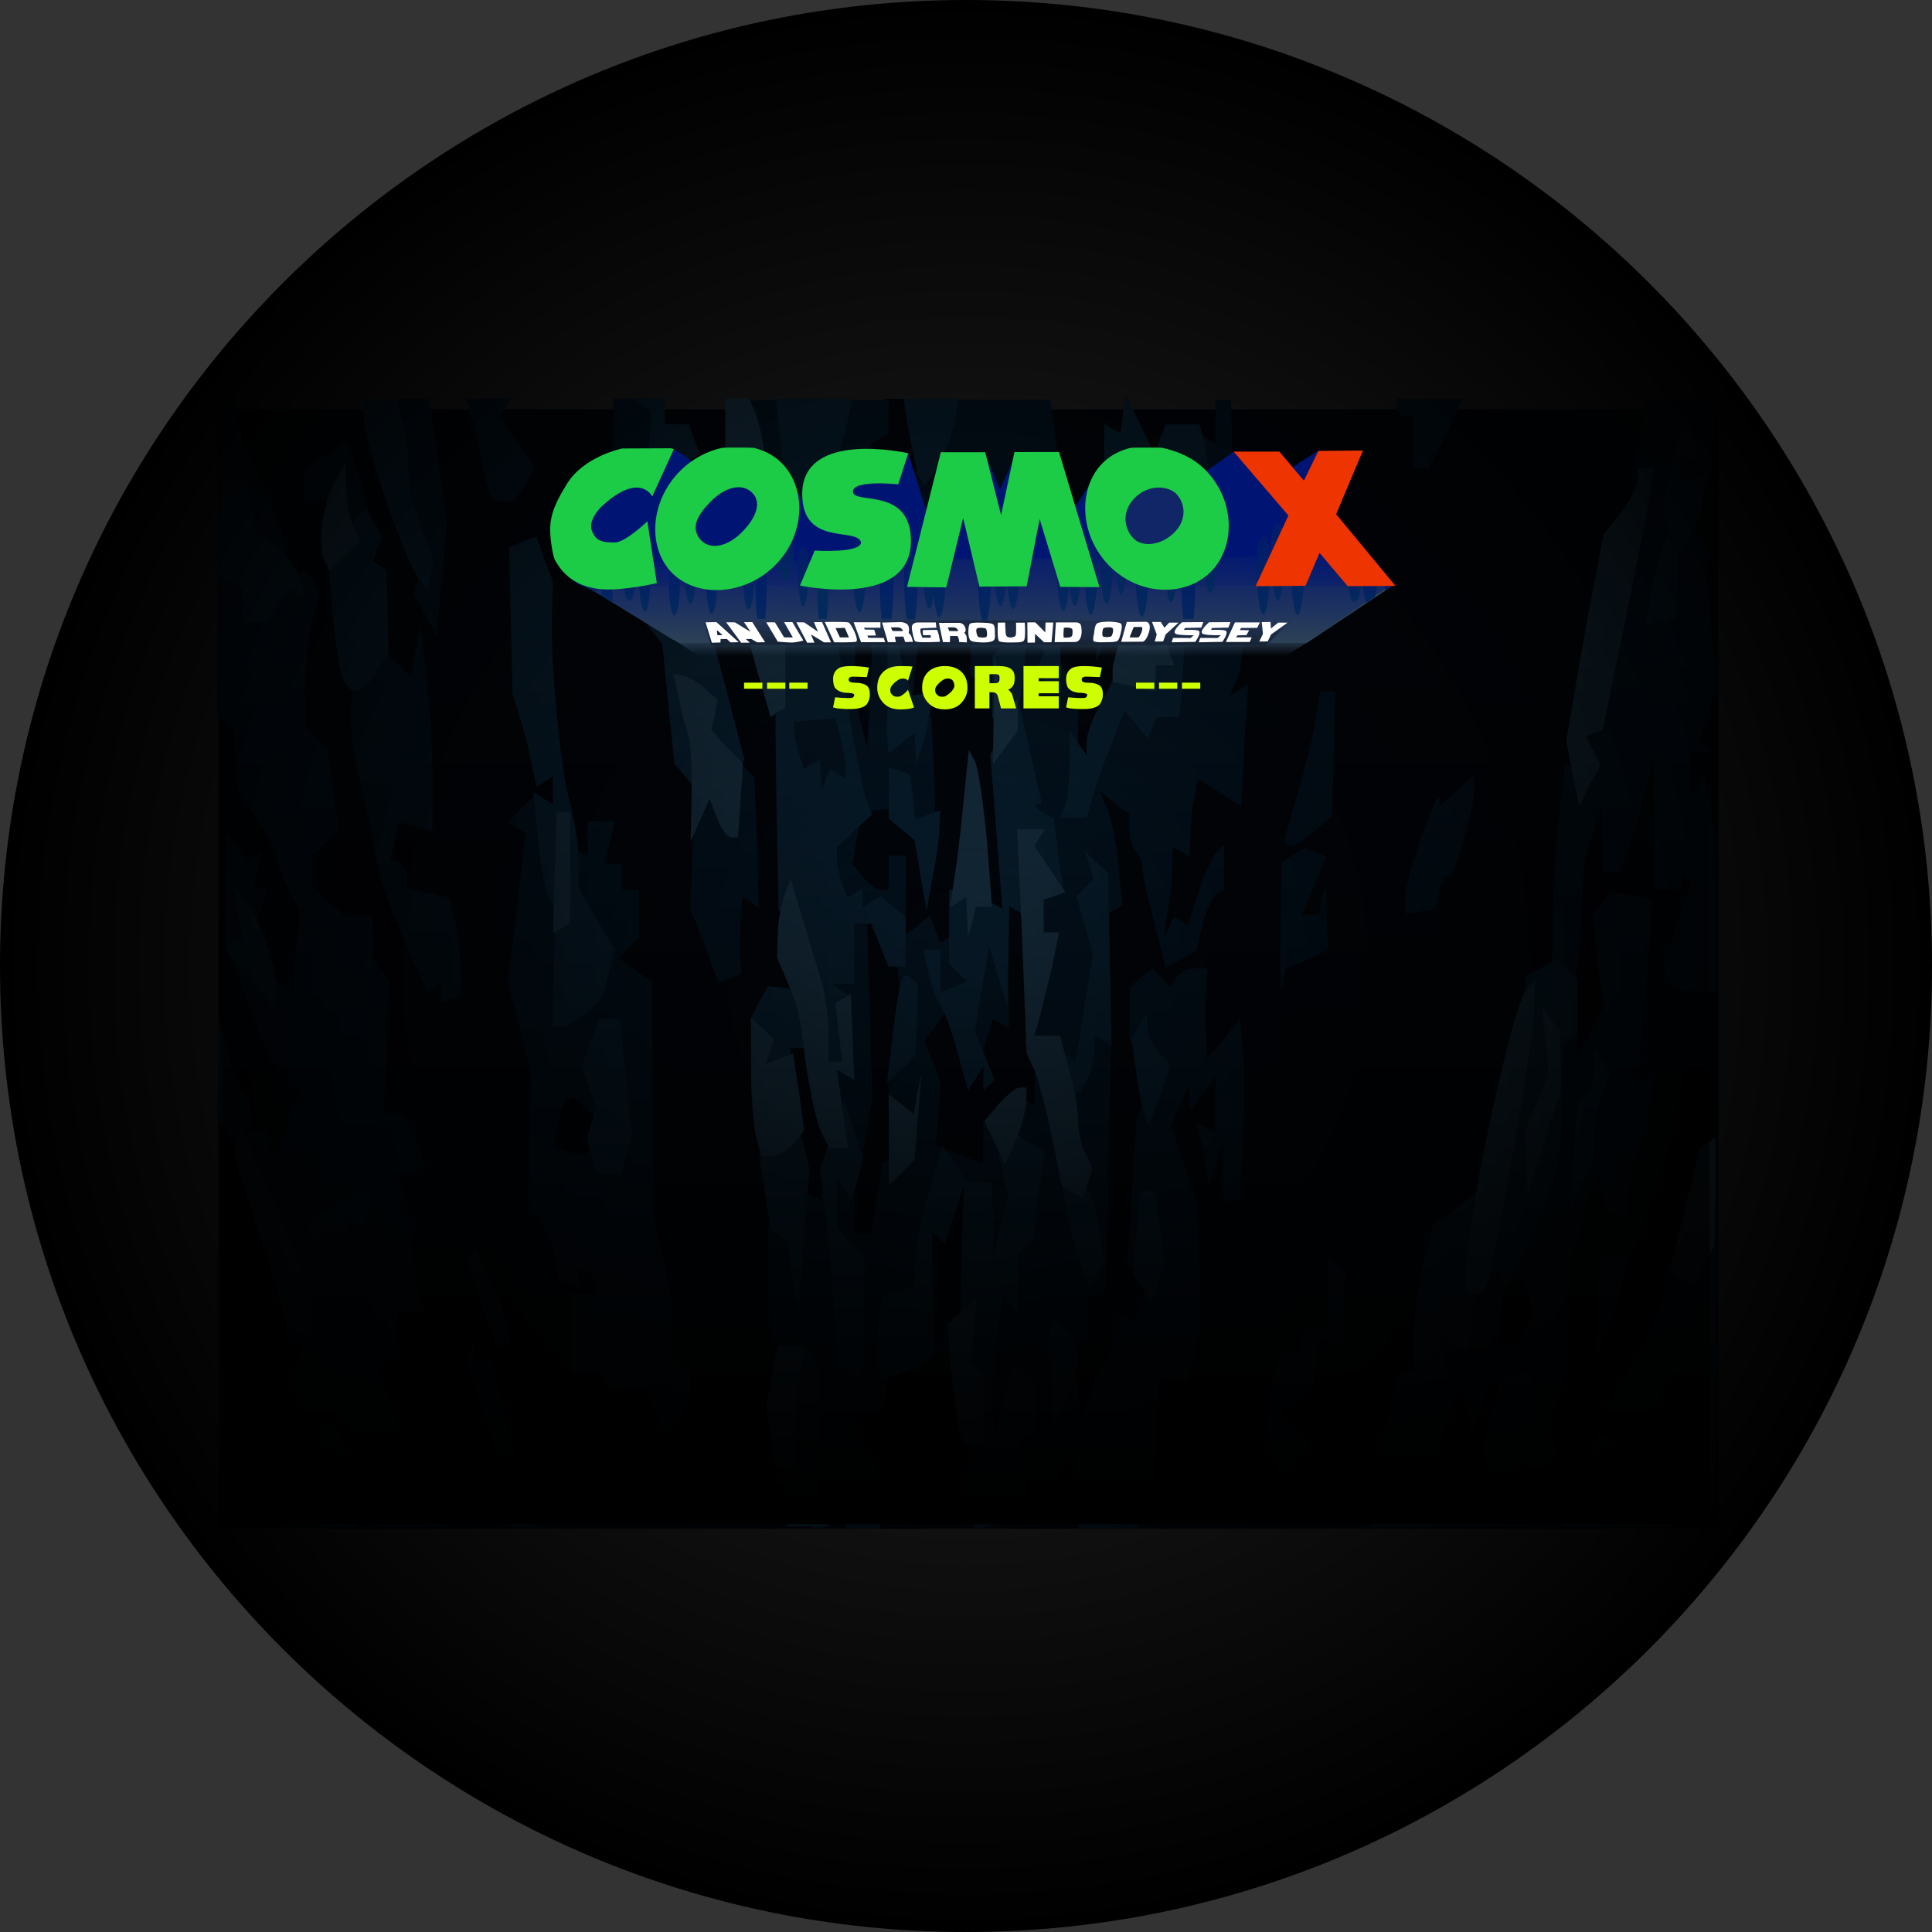 <svg version="1.1" xmlns="http://www.w3.org/2000/svg" xmlns:xlink="http://www.w3.org/1999/xlink" width="624.862" height="624.862" viewBox="0,0,624.862,624.862"><rect x="0" y="0" width="624.862" height="624.862" fill="#333333" stroke="none"/><defs><radialGradient cx="240" cy="180" r="312.431" gradientUnits="userSpaceOnUse" id="color-1"><stop offset="0" stop-color="#000000" stop-opacity="0.251"/><stop offset="1" stop-color="#000000"/></radialGradient><linearGradient x1="240" y1="65.5" x2="240" y2="360.5" gradientUnits="userSpaceOnUse" id="color-2"><stop offset="0" stop-color="#000000" stop-opacity="0"/><stop offset="1" stop-color="#000000"/></linearGradient><linearGradient x1="248.647" y1="75.565" x2="248.647" y2="79.738" gradientUnits="userSpaceOnUse" id="color-3"><stop offset="0" stop-color="#2c4157" stop-opacity="0.749"/><stop offset="1" stop-color="#2c4157" stop-opacity="0"/></linearGradient><radialGradient cx="246.432" cy="57.566" r="130.942" gradientUnits="userSpaceOnUse" id="color-4"><stop offset="0" stop-color="#2c4056"/><stop offset="1" stop-color="#2c4056" stop-opacity="0"/></radialGradient><radialGradient cx="246.432" cy="57.566" r="130.942" gradientUnits="userSpaceOnUse" id="color-5"><stop offset="0" stop-color="#000000"/><stop offset="1" stop-color="#001573"/></radialGradient><linearGradient x1="246.107" y1="46.638" x2="246.107" y2="74.417" gradientUnits="userSpaceOnUse" id="color-6"><stop offset="0" stop-color="#001573" stop-opacity="0.753"/><stop offset="1" stop-color="#2c4056"/></linearGradient><radialGradient cx="246.107" cy="60.528" r="130.942" gradientUnits="userSpaceOnUse" id="color-7"><stop offset="0" stop-color="#000000"/><stop offset="1" stop-color="#001573"/></radialGradient><linearGradient x1="245.156" y1="79.843" x2="245.156" y2="79.846" gradientUnits="userSpaceOnUse" id="color-8"><stop offset="0" stop-color="#001573"/><stop offset="1" stop-color="#042a5b"/></linearGradient><linearGradient x1="117.454" y1="50.788" x2="117.454" y2="59.237" gradientUnits="userSpaceOnUse" id="color-9"><stop offset="0" stop-color="#001573"/><stop offset="1" stop-color="#042a5b"/></linearGradient><linearGradient x1="123.916" y1="52.825" x2="123.916" y2="62.507" gradientUnits="userSpaceOnUse" id="color-10"><stop offset="0" stop-color="#001573"/><stop offset="1" stop-color="#042a5b"/></linearGradient><linearGradient x1="131.126" y1="49.418" x2="131.126" y2="61.905" gradientUnits="userSpaceOnUse" id="color-11"><stop offset="0" stop-color="#001573"/><stop offset="1" stop-color="#042a5b"/></linearGradient><linearGradient x1="136.119" y1="42.873" x2="136.119" y2="65.317" gradientUnits="userSpaceOnUse" id="color-12"><stop offset="0" stop-color="#001573"/><stop offset="1" stop-color="#042a5b"/></linearGradient><linearGradient x1="145.696" y1="44.23" x2="145.696" y2="66.675" gradientUnits="userSpaceOnUse" id="color-13"><stop offset="0" stop-color="#001573"/><stop offset="1" stop-color="#042a5b"/></linearGradient><linearGradient x1="150.847" y1="40.53" x2="150.847" y2="62.974" gradientUnits="userSpaceOnUse" id="color-14"><stop offset="0" stop-color="#001573"/><stop offset="1" stop-color="#042a5b"/></linearGradient><linearGradient x1="157.737" y1="43.626" x2="157.737" y2="66.071" gradientUnits="userSpaceOnUse" id="color-15"><stop offset="0" stop-color="#001573"/><stop offset="1" stop-color="#042a5b"/></linearGradient><linearGradient x1="169.684" y1="42.297" x2="169.684" y2="64.741" gradientUnits="userSpaceOnUse" id="color-16"><stop offset="0" stop-color="#001573"/><stop offset="1" stop-color="#042a5b"/></linearGradient><linearGradient x1="173.729" y1="38.438" x2="173.729" y2="73.053" gradientUnits="userSpaceOnUse" id="color-17"><stop offset="0" stop-color="#001573"/><stop offset="1" stop-color="#042a5b"/></linearGradient><linearGradient x1="181.567" y1="32.999" x2="181.567" y2="55.444" gradientUnits="userSpaceOnUse" id="color-18"><stop offset="0" stop-color="#001573"/><stop offset="1" stop-color="#042a5b"/></linearGradient><linearGradient x1="187.35" y1="35.937" x2="187.35" y2="63.756" gradientUnits="userSpaceOnUse" id="color-19"><stop offset="0" stop-color="#001573"/><stop offset="1" stop-color="#042a5b"/></linearGradient><linearGradient x1="205.541" y1="31.446" x2="205.541" y2="65.587" gradientUnits="userSpaceOnUse" id="color-20"><stop offset="0" stop-color="#001573"/><stop offset="1" stop-color="#042a5b"/></linearGradient><linearGradient x1="214.327" y1="37.704" x2="214.327" y2="73.267" gradientUnits="userSpaceOnUse" id="color-21"><stop offset="0" stop-color="#001573"/><stop offset="1" stop-color="#042a5b"/></linearGradient><linearGradient x1="222.165" y1="35.742" x2="222.165" y2="71.306" gradientUnits="userSpaceOnUse" id="color-22"><stop offset="0" stop-color="#001573"/><stop offset="1" stop-color="#042a5b"/></linearGradient><linearGradient x1="228.107" y1="28.722" x2="228.107" y2="64.286" gradientUnits="userSpaceOnUse" id="color-23"><stop offset="0" stop-color="#001573"/><stop offset="1" stop-color="#042a5b"/></linearGradient><linearGradient x1="231.361" y1="31.66" x2="231.361" y2="67.224" gradientUnits="userSpaceOnUse" id="color-24"><stop offset="0" stop-color="#001573"/><stop offset="1" stop-color="#042a5b"/></linearGradient><linearGradient x1="245.996" y1="33.808" x2="245.996" y2="69.372" gradientUnits="userSpaceOnUse" id="color-25"><stop offset="0" stop-color="#001573"/><stop offset="1" stop-color="#042a5b"/></linearGradient><linearGradient x1="251.147" y1="28.053" x2="251.147" y2="63.617" gradientUnits="userSpaceOnUse" id="color-26"><stop offset="0" stop-color="#001573"/><stop offset="1" stop-color="#042a5b"/></linearGradient><linearGradient x1="255.256" y1="29.001" x2="255.256" y2="64.565" gradientUnits="userSpaceOnUse" id="color-27"><stop offset="0" stop-color="#001573"/><stop offset="1" stop-color="#042a5b"/></linearGradient><linearGradient x1="271.471" y1="29.569" x2="271.471" y2="65.132" gradientUnits="userSpaceOnUse" id="color-28"><stop offset="0" stop-color="#001573"/><stop offset="1" stop-color="#042a5b"/></linearGradient><linearGradient x1="275.2" y1="27.923" x2="275.2" y2="63.487" gradientUnits="userSpaceOnUse" id="color-29"><stop offset="0" stop-color="#001573"/><stop offset="1" stop-color="#042a5b"/></linearGradient><linearGradient x1="280.351" y1="30.861" x2="280.351" y2="66.425" gradientUnits="userSpaceOnUse" id="color-30"><stop offset="0" stop-color="#001573"/><stop offset="1" stop-color="#042a5b"/></linearGradient><linearGradient x1="285.502" y1="27.319" x2="285.502" y2="62.882" gradientUnits="userSpaceOnUse" id="color-31"><stop offset="0" stop-color="#001573"/><stop offset="1" stop-color="#042a5b"/></linearGradient><linearGradient x1="290.179" y1="24.251" x2="290.179" y2="59.814" gradientUnits="userSpaceOnUse" id="color-32"><stop offset="0" stop-color="#001573"/><stop offset="1" stop-color="#042a5b"/></linearGradient><linearGradient x1="296.91" y1="31.456" x2="296.91" y2="67.02" gradientUnits="userSpaceOnUse" id="color-33"><stop offset="0" stop-color="#001573"/><stop offset="1" stop-color="#042a5b"/></linearGradient><linearGradient x1="306.329" y1="26.808" x2="306.329" y2="62.371" gradientUnits="userSpaceOnUse" id="color-34"><stop offset="0" stop-color="#001573"/><stop offset="1" stop-color="#042a5b"/></linearGradient><linearGradient x1="311.954" y1="38.439" x2="311.954" y2="74.003" gradientUnits="userSpaceOnUse" id="color-35"><stop offset="0" stop-color="#001573"/><stop offset="1" stop-color="#042a5b"/></linearGradient><linearGradient x1="319.002" y1="23.832" x2="319.002" y2="59.396" gradientUnits="userSpaceOnUse" id="color-36"><stop offset="0" stop-color="#001573"/><stop offset="1" stop-color="#042a5b"/></linearGradient><linearGradient x1="336.165" y1="30.722" x2="336.165" y2="66.286" gradientUnits="userSpaceOnUse" id="color-37"><stop offset="0" stop-color="#001573"/><stop offset="1" stop-color="#042a5b"/></linearGradient><linearGradient x1="340.842" y1="26.231" x2="340.842" y2="61.795" gradientUnits="userSpaceOnUse" id="color-38"><stop offset="0" stop-color="#001573"/><stop offset="1" stop-color="#042a5b"/></linearGradient><linearGradient x1="347.258" y1="30.908" x2="347.258" y2="66.472" gradientUnits="userSpaceOnUse" id="color-39"><stop offset="0" stop-color="#001573"/><stop offset="1" stop-color="#042a5b"/></linearGradient><linearGradient x1="365.686" y1="45.385" x2="365.686" y2="62.297" gradientUnits="userSpaceOnUse" id="color-40"><stop offset="0" stop-color="#001573"/><stop offset="1" stop-color="#042a5b"/></linearGradient><linearGradient x1="370.679" y1="52.432" x2="370.679" y2="62.631" gradientUnits="userSpaceOnUse" id="color-41"><stop offset="0" stop-color="#001573"/><stop offset="1" stop-color="#042a5b"/></linearGradient><linearGradient x1="376.766" y1="56.916" x2="376.766" y2="58.669" gradientUnits="userSpaceOnUse" id="color-42"><stop offset="0" stop-color="#001573"/><stop offset="1" stop-color="#042a5b"/></linearGradient><linearGradient x1="249.635" y1="68.255" x2="249.635" y2="77.02" gradientUnits="userSpaceOnUse" id="color-43"><stop offset="0" stop-color="#152130"/><stop offset="1" stop-color="#152130" stop-opacity="0"/></linearGradient><radialGradient cx="250.131" cy="71.892" r="95.35" gradientUnits="userSpaceOnUse" id="color-44"><stop offset="0" stop-color="#23375c" stop-opacity="0"/><stop offset="1" stop-color="#23375c"/></radialGradient><radialGradient cx="250.131" cy="71.892" r="95.35" gradientUnits="userSpaceOnUse" id="color-45"><stop offset="0" stop-color="#23375c" stop-opacity="0"/><stop offset="1" stop-color="#23375c"/></radialGradient><linearGradient x1="250.131" y1="67.743" x2="250.131" y2="76.041" gradientUnits="userSpaceOnUse" id="color-46"><stop offset="0" stop-color="#23375c" stop-opacity="0"/><stop offset="1" stop-color="#23375c"/></linearGradient><linearGradient x1="250.131" y1="67.743" x2="250.131" y2="76.041" gradientUnits="userSpaceOnUse" id="color-47"><stop offset="0" stop-color="#23375c" stop-opacity="0"/><stop offset="1" stop-color="#23375c"/></linearGradient><linearGradient x1="249.635" y1="67.977" x2="249.635" y2="77.02" gradientUnits="userSpaceOnUse" id="color-48"><stop offset="0" stop-color="#152130" stop-opacity="0"/><stop offset="1" stop-color="#152130"/></linearGradient></defs><g transform="translate(72.431,132.431)"><g data-paper-data="{&quot;isPaintingLayer&quot;:true}" fill-rule="nonzero" stroke-linecap="butt" stroke-linejoin="miter" stroke-dasharray="" stroke-dashoffset="0" style="mix-blend-mode: normal"><path d="M-1.796,362v-362.054h485.153v362.054z" fill="#020811" stroke="none" stroke-width="0" stroke-miterlimit="10"/><g stroke="none" stroke-width="1" stroke-miterlimit="10"><g fill="#020811"><path d="M409.951,296.107c0,-5.279 0.834,-11.391 1.667,-13.947l1.667,-4.445h5.001h5.001l1.945,8.057l1.667,8.335l-3.056,5.557l-3.056,5.835h-5.279h-5.557v-9.446z"/><path d="M202.742,250.709l2.223,-18.948l-0.556,-33.951l-0.833,-34.229h4.168h4.168l4.445,9.168l4.445,8.891l-1.667,29.228c-1.111,16.17 -3.056,35.896 -4.445,44.009l-2.778,14.503h-5.835h-5.835z"/><path d="M185.795,242.374c-1.111,-8.891 -3.056,-20.893 -4.445,-26.728l-2.778,-10.28l1.667,-2.778c0.834,-1.667 3.334,-2.778 5.557,-2.778h3.89l1.667,10.558c0.834,5.557 2.778,14.225 4.168,18.67l2.778,8.335l-1.945,10.558l-1.667,10.28h-3.612h-3.612l-1.667,-15.892z"/><path d="M233.693,243.485l-7.502,-3.056l1.667,-8.891l1.667,-9.168l-3.334,-9.724l-3.056,-9.724l3.612,-5.557l3.612,-5.835h3.334h3.334l1.945,10.558l1.945,10.28l2.501,-8.891l2.501,-9.169h2.501h2.778v-15.336v-15.336h-2.223h-2.501l-2.501,-13.114l-2.778,-13.392l-2.223,18.948l-2.223,19.226l-5.835,-1.667c-3.334,-0.834 -7.779,-1.667 -9.446,-1.667h-3.612v-6.946v-6.946h-5.001h-5.001l-3.334,-3.334l-3.334,-3.334v-8.613l0.278,-8.335l3.612,-5.001l3.612,-4.723h3.89h3.89l6.39,9.169l6.112,8.891l-1.667,-22.282l-1.945,-22.282l-2.778,-1.667l-2.501,-1.667l0.834,-15.059l0.556,-15.059l-1.945,-13.114l-2.223,-13.114l5.001,-6.946l5.279,-6.946l3.612,-0.278h3.334v2.778v2.778h5.557h5.557l-0.834,26.45l-0.556,26.728l3.056,1.945l3.056,1.945l1.667,34.229l1.667,33.951l4.445,4.445l4.167,4.445l-0.278,12.836c-0.278,7.224 0.556,21.727 1.667,32.284l2.223,19.226l-5.279,-1.389l-5.557,-1.389l-3.334,3.612l-3.334,3.612v7.224v6.946l-3.334,-0.278c-1.945,-0.278 -6.946,-1.667 -11.391,-3.334z"/><path d="M202.742,104.513c-0.834,-3.612 -1.667,-14.781 -1.667,-25.061v-18.948h3.89h3.89l1.667,6.39c0.834,3.334 1.667,14.503 1.667,25.061v18.67h-3.89h-3.89z"/><path d="M206.688,19.329v-7.779l3.612,-7.502l3.334,-7.502h4.723h4.723l1.667,12.28l1.945,12.558l-1.945,2.778l-1.667,3.056h-8.335h-8.057v-7.779z"/></g><g fill="#051e34"><path d="M30.097,356.563c-0.834,-2.778 -2.778,-13.669 -4.723,-23.949l-3.056,-18.948l1.389,-5.279l1.389,-5.279l-3.334,-1.389l-3.056,-1.111l4.168,-3.056l3.89,-2.778l-3.334,-10.558c-2.223,-5.835 -4.723,-13.114 -6.112,-16.17c-8.891,-20.06 -11.669,-25.894 -15.336,-32.006l-4.168,-6.946l0.278,-15.336l0.278,-15.336l2.778,9.724c1.389,5.279 3.89,10.836 5.279,12.28c1.389,1.667 2.501,5.001 2.501,7.779v5.001h2.778h2.778v4.723v4.445l1.945,-1.945c1.111,-0.834 3.334,-6.112 5.001,-11.113l3.334,-9.446l-5.279,-5.279l-5.001,-5.279l-5.557,-14.503l-5.557,-14.503h3.612c1.945,0 6.112,1.945 9.446,4.168l5.835,4.168l1.111,-13.392l1.111,-13.114l-3.612,-6.946c-1.945,-3.89 -3.612,-8.335 -3.612,-9.724c0,-1.667 -2.778,-7.224 -6.39,-12.558l-6.39,-9.724l-0.556,-9.724l-0.834,-9.724l-2.501,-2.501l-2.778,-2.778v-23.394v-23.116l5.001,0.834l4.723,0.834l0.834,6.112l0.834,6.39l6.946,-6.946c8.057,-8.057 11.113,-8.613 13.114,-3.056l1.667,4.168l-2.501,8.335c-1.111,4.723 -2.223,14.225 -2.223,21.171v12.558l3.612,3.89l3.612,3.612l1.945,12.836l1.945,12.836l-4.445,4.445l-4.445,4.445v5.001v5.001l5.001,4.445l5.279,4.723h4.445h4.723l0.278,5.001c0.278,2.501 0.278,5.835 0,7.224c-0.278,1.111 0.834,3.89 2.501,5.835l2.778,3.612l-0.834,21.171l-0.834,21.171h3.056h3.334l3.056,6.946c1.945,3.89 3.334,8.335 3.334,9.724v2.778h-6.112h-6.39l3.056,2.223l3.056,1.945l2.223,16.448c1.111,9.168 2.501,18.115 3.334,20.337l1.389,3.612h-4.445h-4.445l-0.278,3.612c-0.278,1.667 0,5.001 0.278,7.224l0.556,3.89l-3.334,1.945l-3.612,2.223l5.001,12.836l5.001,12.836h3.334h3.334l2.778,12.558l2.778,12.558h-11.947h-11.669l-1.945,-8.335l-1.945,-8.335l-3.89,3.89l-3.89,4.168v4.167v4.445h-2.501h-2.778z"/><path d="M92.498,356.563c0,-2.778 -3.334,-15.059 -6.946,-27.005l-7.224,-22.004l1.389,-3.056l1.111,-3.056l0.278,3.612l0.278,3.612l2.501,-1.389l2.501,-1.667l6.946,27.839l6.946,27.839h-3.89h-3.89z"/><path d="M189.406,349.618c-0.278,-6.668 -0.278,-16.448 0,-21.727c0.278,-5.279 0,-12.558 -0.834,-15.892l-1.389,-6.39h-3.89h-3.89l-1.667,-4.445c-0.834,-2.501 -1.667,-11.669 -1.667,-20.893v-16.448h4.168h4.167v-5.835v-5.835l4.168,1.667l4.445,1.667l1.389,-4.168l1.667,-4.168h3.89h3.89v9.724v9.724h2.778h2.778l1.667,-11.391l1.945,-11.391l3.612,-1.389l3.89,-1.389v-5.001v-5.279l-2.778,-1.667l-2.778,-1.667v-7.779v-7.502l3.056,-3.056l3.056,-3.056l-1.667,-12.28c-0.834,-6.39 -1.945,-15.614 -2.223,-20.337l-0.834,-8.335h-4.168h-4.168l0.834,29.228l0.834,28.95l-1.667,9.168l-1.667,9.168h-1.945c-2.223,0 -8.891,-19.782 -8.891,-26.172v-3.89l3.056,-1.111l3.056,-1.111l-3.334,-11.947l-3.334,-12.28l2.778,-1.667l2.501,-1.667l1.389,-10.002l1.111,-10.002l-3.612,-3.334l-3.612,-3.334v-6.668c0,-3.612 0.834,-8.335 1.667,-10.836l1.667,-4.445h3.612h3.334l-1.389,6.946l-1.111,6.946l3.334,4.168c1.945,2.223 4.445,4.168 5.835,4.168h2.501v-5.557v-5.557h2.778h2.778v12.836v12.836l3.89,-3.056l3.89,-3.334l1.667,4.445l1.667,4.445l2.501,-1.389l2.501,-1.667l1.945,6.39l1.945,6.112l1.389,-4.723l1.111,-5.001h3.89h3.612l1.667,4.445c0.834,2.501 1.667,8.613 1.667,13.947v9.724l-2.501,-1.667l-2.778,-1.389l-1.667,5.557l-1.667,5.557h-3.056h-2.778l1.111,-9.724l1.111,-9.724h-1.945c-1.111,0 -4.445,3.334 -7.502,7.779l-5.557,7.502l2.778,6.946l2.501,6.946l-0.834,10.002l-0.834,10.002l7.502,3.056l7.779,2.778v-6.946v-6.946l3.89,1.389l4.168,1.667l1.667,-5.557l1.667,-5.279l2.778,1.389l2.501,1.667v-5.557v-5.835h2.778h2.778l0.278,6.39c0,3.334 1.945,12.558 3.612,20.06l3.612,13.947l-0.278,-19.504l-0.278,-19.226l-4.723,-5.001c-2.778,-2.778 -6.39,-5.001 -8.057,-5.001h-3.056l2.223,-10.28l2.223,-10.558l-0.556,-13.669l-0.556,-13.947l3.056,-1.945l3.334,-1.945l-1.945,-10.002l-1.945,-10.002h-2.223h-2.223l-1.945,-13.114c-1.111,-7.502 -2.778,-19.504 -3.612,-27.283l-1.945,-13.947l-1.389,6.112l-1.667,6.112l-4.167,-2.501l-4.168,-2.501l0.556,-26.728l0.278,-26.45h-2.501h-2.501v6.668v6.668l-4.168,1.667l-4.168,1.389l1.945,-11.669l1.667,-11.669l-7.224,8.335l-7.502,8.335l-2.778,-4.168l-2.778,-4.168l0.278,18.115l0.278,18.115l1.945,-8.057l1.667,-8.057l3.056,-1.111l3.056,-1.111l1.667,5.835l1.389,5.835l-1.389,15.336l-1.667,15.059h-2.223h-2.501v4.445v4.168l5.557,-1.667l5.557,-1.667l0.556,12.558c0.278,6.946 0.556,15.059 0.556,17.559l0.278,5.001l-4.723,0.834l-5.001,0.834l-0.278,-7.779v-7.779l-1.945,4.168l-1.945,4.168l-6.112,0.556l-6.39,0.834v-4.445v-4.168l-5.557,1.667l-5.557,1.667l-3.612,-3.612c-2.223,-1.945 -5.279,-6.668 -7.224,-10.002l-3.612,-6.668l1.667,-3.89l1.389,-3.89h8.891h8.613l-1.945,-10.28c-1.111,-5.835 -1.945,-16.448 -1.945,-23.671l-0.278,-13.392h-2.223h-2.501v6.946v6.946h-5.279h-5.279l-1.667,-6.668c-0.834,-3.612 -2.778,-15.614 -4.445,-26.728c-1.667,-11.113 -3.612,-23.116 -4.445,-26.728l-1.667,-6.668h6.946h7.224l1.667,13.392c2.501,17.003 4.168,22.838 6.668,22.838h1.945l3.89,-18.115l3.89,-18.115h7.779h7.779v5.279v5.557l-2.778,1.667l-2.778,1.667v6.946v6.668h5.001h5.279l5.557,-6.112l5.557,-6.39l1.945,-7.502l1.667,-7.779h16.448h16.448l1.667,11.947l1.389,11.669l-2.223,18.115l-2.223,18.115l1.389,4.723l1.111,5.001l-4.168,1.667l-4.168,1.667l5.279,5.279c3.056,3.056 6.668,8.613 8.057,12.558l2.778,6.946v15.892l0.278,15.892l4.168,-11.113c2.223,-6.112 5.001,-13.392 5.835,-16.17l1.389,-4.723h3.89h3.89v2.501v2.501l5.557,-1.389l5.557,-1.389v-10.836v-10.836l-5.279,-5.279l-5.279,-5.279l-1.945,6.946l-1.667,6.946l-3.89,-1.667l-3.89,-1.389l-1.389,3.334l-1.667,3.334l1.389,-10.28l1.667,-10.002l-3.056,-1.945l-3.056,-1.945l1.945,-10.002c0.834,-5.557 2.778,-11.391 4.168,-13.114l2.501,-2.501l0.278,10.836l0.278,11.113l1.389,-3.334l1.389,-3.612h3.89h3.89v7.224v6.946l2.778,-1.667l2.501,-1.667l1.945,-9.724l1.667,-9.724l4.723,-3.056l4.445,-2.778l-1.111,-12.558l-0.834,-12.836l3.056,1.945l3.056,1.945v-6.946v-7.224h2.501h2.501l0.278,10.28c0,9.446 2.223,48.732 3.612,67.68c0,3.89 -0.556,9.446 -1.945,12.28l-2.223,5.279l2.778,-1.667l3.056,-1.945l-0.556,10.558c-0.556,5.557 -0.834,14.503 -1.111,19.782l-0.556,9.169l-6.946,-4.445l-6.946,-4.445l-0.556,1.945c0,1.389 -0.556,3.612 -0.834,5.001c-0.556,1.667 -0.834,6.39 -1.111,10.558l-0.278,7.779l-2.778,-1.667l-2.778,-1.667v5.279c0,3.056 -0.556,9.724 -1.389,14.781l-1.389,9.446l1.667,-3.612l1.667,-3.334l2.223,1.389l2.223,1.389l3.334,-10.28c1.945,-5.835 4.445,-11.669 5.835,-13.114l2.501,-2.778v7.224v7.502l-2.501,1.667c-1.389,0.834 -3.334,5.279 -4.445,9.724l-1.945,8.335l-5.001,2.778l-5.001,2.778l-3.612,-14.781c-2.223,-7.779 -3.89,-15.892 -3.89,-17.837c0,-1.667 -1.111,-4.168 -2.223,-5.279c-1.111,-1.111 -1.945,-4.168 -1.945,-6.668v-5.001l-4.723,-3.612l-4.723,-3.89l2.223,5.557c1.389,3.056 3.056,11.391 3.612,18.393l1.389,12.836l-3.056,1.945l-3.056,1.945v-4.445v-4.445l-2.501,1.667l-2.778,1.389l2.501,8.613l2.501,8.613l-1.667,12.28l-1.667,12.28h3.056h3.056l-0.834,42.342l-0.834,42.342l-3.056,1.111l-3.334,1.111v6.668v6.946l-4.168,1.389l-4.168,1.667v3.89v3.89h2.778h2.778l0.278,9.169l0.278,8.891l2.778,-9.724c1.389,-5.279 3.89,-10.836 5.279,-12.28l2.501,-2.778v-6.668v-6.668l4.168,1.667l3.89,1.389l3.056,-11.113l3.056,-11.113l-1.389,-3.334l-1.111,-3.334l-0.278,6.39l-0.278,6.112h-3.056h-3.334l1.667,-24.505l1.389,-24.505l3.612,-7.502l3.334,-7.502l-4.445,-5.001l-4.723,-5.279v-8.335v-8.613l3.612,-3.056l3.612,-3.056l3.056,3.056l3.056,3.056l1.667,-3.056c1.111,-1.667 3.89,-3.056 6.112,-3.056h4.168l-0.556,6.39c-0.278,3.334 -0.278,10.002 0,14.503l0.556,8.335l5.279,-6.39l5.279,-6.39l0.834,10.558c0.556,5.835 0.556,18.948 0,29.506l-1.111,18.67h-2.501h-2.501l-0.278,-8.891l-0.278,-9.168l-2.223,6.946l-2.223,6.946l-0.278,-4.168c-0.278,-2.223 -1.111,-7.224 -2.223,-10.836l-1.667,-6.668l3.056,1.945l3.334,1.945v-8.891v-9.168l-4.168,5.557l-3.89,5.279l-0.278,-4.168l-0.278,-4.168l-2.778,6.668l-2.778,6.668l4.168,12.836l4.168,12.836l0.556,19.504l0.556,19.504l-1.945,8.613l-1.945,8.891l-4.723,-0.556l-4.723,-0.278l-0.834,20.893l-0.834,20.615l-3.056,3.612l-2.778,3.612h-9.446h-9.168l-0.834,-13.114l-0.834,-13.392l-3.334,6.946c-3.89,9.168 -11.669,15.892 -20.893,18.115l-7.779,1.945v-4.445v-4.445l6.946,-1.667l6.946,-1.667v-2.223c0,-1.389 -0.834,-4.168 -1.667,-6.668l-1.667,-4.445h-4.445h-4.168l1.667,-25.616l1.667,-25.894l3.056,-0.834l2.778,-1.111v-3.89v-3.89h-4.168h-4.168v-10.28v-10.558l-6.39,-3.056l-6.668,-3.056l-3.056,12.28c-1.945,6.668 -3.334,15.336 -3.334,19.226v7.224l-5.557,1.389l-5.557,1.389v13.392c0,7.502 -0.834,15.336 -1.667,17.837l-1.667,4.445h-3.89h-3.89v4.168v4.168h2.223c1.111,0 3.334,3.334 5.001,7.779l2.501,7.502l-0.834,6.39l-0.834,6.112h-5.557h-5.279v-3.334v-3.334l-3.334,3.334c-1.945,1.945 -4.445,3.334 -5.557,3.334h-2.223l-0.556,-11.669zM206.966,68.894l-2.778,-6.946v16.726c-0.278,9.168 0.834,19.782 1.945,23.671l1.945,6.946l0.834,-16.726l0.834,-17.003z"/><path d="M370.943,359.342c0,-4.168 5.835,-38.452 7.224,-42.898l1.389,-4.723l5.279,-1.389l5.557,-1.389v-5.835v-5.835h5.557h5.557v-6.112l0.278,-6.39l3.612,-4.723c1.945,-2.778 5.001,-5.001 6.668,-5.001h2.778l6.39,-13.114l6.668,-13.392l1.389,-23.394l1.389,-23.394l3.612,-1.389l3.334,-1.111v5.279v5.001l4.445,-8.335l4.168,-8.057l-1.945,-14.781l-1.667,-14.781l3.056,-3.89l3.056,-3.612l6.668,1.111l6.668,1.389l-0.834,11.669c-0.556,6.112 -1.667,20.337 -2.778,30.895l-1.389,19.504l3.056,-4.168l2.778,-4.168l-1.945,12.558c-0.834,6.946 -2.778,14.781 -4.168,17.281c-1.389,2.501 -2.501,7.779 -2.501,11.669v7.224l-3.334,-0.556l-3.612,-0.834l-1.667,-6.946l-1.389,-6.946l-4.445,15.336l-4.445,15.336l-0.278,16.726l-0.556,16.726l-2.778,9.168l-3.056,9.169l1.667,4.168l1.667,4.168l-5.001,-0.834l-4.723,-0.834l-0.834,-8.891l-0.834,-8.613l-5.557,-1.389l-5.557,-1.389l-1.111,3.056c-0.556,1.945 -1.667,5.835 -3.056,8.891l-1.945,5.557l-1.667,-8.335l-1.945,-8.335l-3.334,9.446c-1.945,5.279 -3.334,13.114 -3.334,17.559v8.057l2.778,-1.667l2.778,-1.667l-1.389,-2.778l-1.667,-2.501h2.778h3.056l0.278,5.001v4.723l2.501,-6.112l2.501,-6.39h8.891h8.613l-1.389,5.557l-1.389,5.557l4.168,-0.556l4.168,-0.834l2.223,5.835l2.223,5.835l-31.729,0.556l-31.729,0.278v-1.945zM420.786,297.774l2.778,-5.279l-1.667,-5.835c-2.778,-11.391 -9.169,-4.723 -9.169,9.446v6.668h2.778c1.389,0 3.89,-2.223 5.279,-5.001z"/><path d="M442.235,358.786c-0.834,-1.111 -1.389,-8.335 -1.111,-15.892l0.278,-13.669l6.112,-8.335c8.335,-11.113 15.892,-26.172 17.837,-35.618l1.667,-7.779h2.778c1.667,-0.278 5.001,-1.389 7.779,-2.778l4.723,-2.778v40.397v40.119l-1.667,4.445l-1.667,4.445h-17.559h-17.837l-1.389,-2.501z"/><path d="M339.214,340.116c-2.501,-6.668 -1.945,-22.282 1.111,-30.339l2.778,-7.224l2.778,1.667l2.778,1.667v-4.168v-4.445h4.168h4.168v-11.391v-11.113l2.778,1.667l2.778,1.667v12.836v12.558l-4.168,-1.667l-4.168,-1.389l-0.278,3.334c0,1.945 -0.556,5.557 -1.111,8.335l-0.834,5.279l-5.279,3.612l-5.001,3.612l5.001,5.557l5.001,5.557l-4.445,4.445c-5.557,5.557 -5.835,5.557 -8.057,0z"/><path d="M139.563,324.279l-3.334,-7.502l-4.445,-0.278c-2.501,-0.278 -5.279,-0.278 -6.39,0c-1.389,0 -2.223,-1.111 -2.223,-2.501c0,-1.389 -0.834,-2.501 -1.945,-2.501c-1.389,0.278 -3.89,0.278 -5.557,0l-3.612,-0.278v-12.558v-12.558h4.168h4.168v-2.501c0,-1.667 -1.111,-3.612 -2.778,-4.445l-2.778,-1.667v3.056v3.334l-3.334,-1.111l-3.056,-1.111l-1.111,-6.112c-0.278,-3.612 -2.778,-9.168 -5.001,-12.558l-3.89,-6.112l0.278,-20.893l0.556,-20.893l-3.612,-15.059l-3.89,-14.781l2.223,-17.281c1.111,-9.168 2.223,-20.06 2.778,-23.949l0.556,-6.946l-2.778,-1.945l-2.778,-1.667l4.445,-4.445c2.223,-2.501 5.001,-4.445 5.557,-4.445c1.945,0 4.445,19.226 6.39,47.898l1.667,24.227l5.001,-4.723c2.501,-2.501 5.557,-6.946 6.668,-10.002l1.667,-5.279l-5.557,-9.446l-5.557,-9.446v-8.335v-8.335l2.778,1.667l2.778,1.667v-5.557v-5.835h4.445h4.445l-1.667,6.946l-1.667,6.946h2.778h2.778v4.168v4.168h2.778h2.778v7.779v7.779l-3.334,3.334l-3.334,3.334l5.557,3.89l5.279,3.89l0.278,38.73l0.278,38.452l3.056,12.558c1.667,6.946 3.334,17.281 3.334,22.838v10.28l2.778,1.667l2.778,1.667v5.001c0,2.501 -1.667,7.224 -3.89,10.002l-3.89,5.557zM127.005,217.091l-1.945,-18.67l-2.501,6.668l-2.223,6.668l1.667,10.002l1.945,10.002l-6.112,-5.279c-6.668,-6.112 -7.224,-5.835 -9.724,4.168l-1.667,7.502l4.168,1.667l4.168,1.389l4.168,-1.389l4.168,-1.667v3.612l0.278,3.89l2.778,-5.001l2.778,-5.001l-1.945,-18.67z"/><path d="M444.18,290.55l0.556,-16.448l4.723,-0.834l4.723,-0.556l-1.667,8.613c-1.111,5.001 -3.334,12.836 -5.557,17.281l-3.612,8.335l0.834,-16.448z"/><path d="M83.052,288.883l-5.001,-14.225l1.667,-1.667l1.667,-1.667l5.557,12.28c5.835,13.114 6.946,19.226 3.334,19.226h-2.223z"/><path d="M70.216,188.641v-3.056l-2.223,1.389l-2.223,1.389l-7.502,-16.448c-3.89,-9.168 -8.057,-21.171 -9.168,-27.005c-0.834,-5.835 -3.334,-16.726 -5.001,-24.505c-1.945,-7.502 -3.334,-17.837 -3.056,-22.56l0.556,-8.613l4.445,-6.39l4.445,-6.39l5.001,5.001l5.001,5.279l1.389,-8.335l1.667,-8.057l1.945,15.336c1.111,8.335 1.945,23.394 1.945,33.118v17.559l-5.279,-1.389l-5.279,-1.389l-1.667,6.112l-1.389,5.835l2.501,0.834c1.667,0.556 2.778,2.778 2.778,4.723v3.612l6.946,1.667l6.946,1.667l1.667,6.946c0.834,3.612 1.945,10.836 1.945,15.614l0.556,8.891l-3.334,1.111l-3.612,1.389z"/><path d="M341.715,169.693l0.278,-23.116l3.89,-2.501l3.612,-2.223l3.612,1.389l3.334,1.389l-3.89,9.446l-3.89,9.446h2.501h2.778l1.111,-4.723l1.389,-5.001l0.278,10.558l0.278,10.28l-6.668,3.334l-6.946,3.056l-1.111,5.835c-0.556,3.056 -0.833,-4.445 -0.556,-17.281z"/><path d="M467.018,183.64l-1.389,-3.612l4.445,-13.947l4.723,-13.947l-1.945,-1.667l-1.667,-1.667v3.056v3.334h-4.167h-4.168l-0.278,-21.449l-0.278,-21.727l-2.501,11.113c-1.389,6.112 -3.89,14.503 -5.557,18.948l-3.056,7.502h-2.501h-2.501l-0.278,-10.28l-0.278,-10.558l-2.778,8.335l-2.778,8.335l-1.111,19.226c-1.111,20.615 -1.945,22.838 -6.39,19.782l-3.056,-1.667l0.278,-18.67c0.278,-10.28 1.111,-25.616 2.223,-33.951l1.667,-15.336l3.612,0.834l3.89,0.834l-1.945,-6.112l-1.945,-5.835l2.778,-1.945l3.056,-1.945l6.946,-35.063l7.224,-35.063v-10.558c0,-6.112 0.834,-13.669 1.667,-17.281l1.667,-6.112h11.113h10.836l-0.834,13.392l-0.833,13.114l-6.112,2.778l-6.39,2.778v2.778c0,1.667 2.223,5.001 5.279,7.502l5.001,4.445l1.945,23.116l1.945,23.394l-2.778,8.891l-2.501,8.613l1.667,1.667l1.389,1.667h-3.056h-3.334v7.779v7.502l2.501,-3.612l2.223,-3.89l1.945,8.891c0.834,5.001 1.667,20.893 1.667,35.063v26.172l-6.946,-0.556l-6.946,-0.556l-1.389,-3.89z"/><path d="M155.455,173.304l-4.723,-11.947l0.834,-17.837l0.834,-17.559l6.39,0.278l6.112,0.278v-7.224v-6.946l3.334,3.334l3.334,3.334l0.834,20.893l0.556,21.171l-2.501,-1.667l-2.778,-1.667l-0.556,7.779c0,4.168 -0.278,9.724 0,12.558l0.278,4.445l-3.612,1.389l-3.89,1.667z"/><path d="M0.591,156.079l0.278,-18.948l3.612,4.723l3.612,5.001l2.223,-2.223l2.223,-1.945l-1.667,6.39l-1.389,6.112h2.223h2.223l-3.056,9.724l-2.778,9.724h-3.89h-3.612v-18.67z"/><path d="M382.112,157.19c0,-5.835 10.836,-36.507 11.113,-31.451v2.501l5.557,-5.001l5.557,-5.001v5.279c0,6.39 -7.779,31.451 -8.335,27.561c-0.278,-1.389 -1.389,0.278 -2.501,3.89l-1.667,6.668l-5.001,0.834l-4.723,0.556z"/><path d="M343.104,139.631c0,-0.834 1.667,-7.224 3.89,-14.503c2.223,-7.224 4.723,-17.837 5.835,-23.394l1.667,-10.558h2.501h2.501l-0.556,20.337l-0.556,20.06l-5.557,4.723c-5.557,5.001 -9.724,6.39 -9.724,3.334z"/><path d="M65.215,66.394l-3.89,-6.39l1.667,-5.835l1.389,-5.557l-3.612,-8.613l-3.612,-8.613l-1.945,-17.281l-1.945,-17.559h6.668h6.39l3.056,20.337l2.778,20.06l-1.667,18.115l-1.667,18.115l-3.612,-6.668z"/><path d="M138.73,53.558c-2.501,-5.835 -4.445,-12.558 -4.445,-15.336v-5.001l-4.168,-3.334l-4.168,-3.334v-15.059v-15.059h8.057h8.057l-0.834,17.559l-1.111,17.281l1.389,-7.779l1.389,-7.779l4.723,0.834l4.723,0.834l0.834,11.113l0.834,11.113l2.501,0.834l2.501,0.834l-3.334,6.112c-1.945,3.056 -5.557,8.335 -8.057,11.113l-4.723,5.279l-4.168,-10.28z"/><path d="M11.204,46.334l-5.001,-2.778v-8.057v-8.335h-4.168h-4.168v-15.336v-15.336h2.778h2.778v4.168c0,2.501 3.89,12.558 8.335,22.282c4.723,9.724 8.335,19.782 8.335,22.282v4.168h-1.945c-1.389,0 -4.445,-1.389 -6.946,-3.056z"/><path d="M110.057,41.611c-0.834,-2.501 -1.945,-5.279 -2.501,-6.112c-0.278,-0.834 0.278,-3.334 1.667,-5.557l2.223,-3.89l4.445,3.612l4.445,3.612v5.001v5.001l-4.168,1.667l-4.445,1.667z"/><path d="M36.82,34.11v-4.168l-3.334,-0.278c-1.945,-0.278 -4.445,-0.278 -5.557,0l-2.223,0.278v-5.279v-5.279l6.946,-4.445l6.946,-4.723l2.501,6.39c1.111,3.612 3.056,9.724 4.168,14.225l1.667,7.502h-5.557h-5.557v-4.168z"/><path d="M86.108,27.942c-0.556,-1.389 -1.945,-6.946 -3.056,-12.836c-1.111,-5.835 -2.778,-12.558 -3.612,-14.781l-1.389,-3.89h7.502h7.224l-1.945,3.056l-1.667,3.056l5.835,8.057l5.835,8.057l-3.334,5.557l-3.612,5.557h-3.334c-1.667,0 -3.89,-0.834 -4.445,-1.945z"/><path d="M384.89,10.438v-8.335h-2.778c-1.389,0 -2.778,-1.111 -2.778,-2.778v-2.778h10.836h10.558l-5.279,11.113l-5.557,11.113h-2.501h-2.501z"/></g><g fill="#0d314c"><path d="M31.764,344.561l-0.834,-16.726h2.501c3.612,0 5.279,4.723 7.502,20.615l1.945,12.836h-5.001h-5.279z"/><path d="M181.071,353.785c-1.111,-10.002 2.501,-48.176 4.723,-50.399l1.667,-1.667l2.501,3.89l2.501,3.89l-0.278,23.116v22.838l1.945,3.056l1.667,2.778h-6.946h-6.946z"/><path d="M438.345,345.95l5.835,-15.336l2.223,1.667l2.223,1.389l-2.778,7.224l-2.778,7.502l1.667,6.39l1.389,6.39h-6.668h-6.668l5.557,-15.336z"/><path d="M241.195,355.452l-1.667,-2.778l1.945,-18.948l1.945,-19.226l-3.056,-1.667l-2.778,-1.945l0.834,-29.784l0.834,-29.784l-3.056,9.169l-3.056,9.168l-2.223,-1.945l-1.945,-1.945l0.556,20.06l0.556,20.337l-5.279,3.056c-3.056,1.667 -6.946,3.334 -8.891,3.612l-3.334,0.556l-1.111,-3.056c-0.556,-1.945 -0.556,-7.779 0,-13.669l1.389,-10.002l5.279,-1.389l5.279,-1.389v-7.502c0,-4.168 1.945,-14.503 4.445,-22.838l4.445,-15.336l4.168,5.835l3.89,5.835h4.168h3.89l0.278,11.947l0.278,11.669l2.223,-9.724l2.501,-9.724l-1.667,-6.112l-1.389,-6.39l1.667,-4.168l1.667,-4.168l5.557,3.334l5.835,3.612l-1.945,13.947l-1.667,13.947l-2.501,2.778l-2.501,2.501v10.002v9.724l-2.501,-3.612l-2.223,-3.612l-1.945,13.114c-0.834,7.224 -1.667,18.115 -1.389,24.505l0.278,11.391l3.056,-13.392l3.334,-13.392l3.612,3.334l3.334,3.612v7.502v7.779l-2.501,1.667l-2.778,1.389l1.667,9.168l1.389,8.891l-8.613,3.334l-8.613,3.056l-1.667,-2.501z"/><path d="M419.119,347.339l1.389,-5.835l-5.279,1.667l-5.279,1.667l-1.667,-3.89l-1.389,-4.168l2.778,-11.113l3.056,-11.113l4.723,-1.667l4.445,-1.945l1.945,3.334l2.223,3.056l-1.667,5.835l-1.389,5.557l4.168,3.056l4.168,3.056l-1.389,9.168l-1.111,8.891h-5.557h-5.557z"/><path d="M267.644,314.499c-0.556,-8.057 -0.834,-15.892 -0.278,-17.281l1.111,-2.778l3.89,3.89c5.001,5.001 5.001,9.724 0,21.449l-3.89,9.168l-0.834,-14.503z"/><path d="M379.333,313.666c0,-1.389 1.389,-2.501 2.778,-2.501h2.778v-11.391c0,-6.112 1.389,-16.726 3.056,-23.671l3.056,-12.28l8.057,-5.835l8.057,-5.835l-1.389,22.004c-0.834,11.947 -2.223,23.949 -3.056,26.728l-1.667,5.001l-4.168,-3.612l-4.445,-3.612l1.945,7.779l1.667,7.502l-1.945,-0.278c-1.389,-0.278 -2.778,0 -3.612,0.278c-0.834,0.278 -3.612,0.834 -6.112,1.389l-5.001,0.834z"/><path d="M201.909,311.721l-3.334,-1.945l-1.389,-20.893c-0.834,-11.391 -2.223,-25.894 -3.056,-32.006l-1.389,-11.113l3.89,-11.113l3.89,-11.113l1.667,5.001c0.834,2.501 2.223,6.668 3.056,9.168l1.389,4.445l-1.667,6.946l-1.945,6.946l-2.223,-3.89l-2.501,-3.612v8.057v8.057l4.445,5.001l4.445,5.001l-0.278,18.67c0,20.337 -0.278,21.171 -5.001,18.393z"/><path d="M20.095,296.384c0,-2.223 -3.89,-15.336 -8.613,-29.506l-8.335,-25.616l1.111,-4.723l1.111,-4.723l6.112,13.947c6.112,13.669 7.224,16.448 13.947,32.84c1.667,4.168 3.056,10.836 3.056,14.503v6.946h-4.168h-4.168v-3.612z"/><path d="M183.85,280.826l-1.667,-12.28l-2.778,-1.667l-2.501,-1.667l-1.945,-12.28l-1.945,-11.947l5.001,-3.89c6.946,-5.279 8.335,-4.723 10.002,2.501l1.389,6.112l-1.945,23.671l-1.667,23.671l-1.945,-12.28z"/><path d="M296.872,283.882l-2.778,-4.723l1.111,-13.114l1.111,-13.392h2.223h2.501l1.667,11.947l1.667,11.669l-2.223,6.112l-2.223,6.39l-3.056,-5.001z"/><path d="M276.868,275.825c-1.389,-4.168 -3.612,-11.947 -4.445,-16.726l-1.389,-9.169h3.612h3.89l1.945,5.001c1.111,2.501 2.501,8.335 3.056,12.836l1.111,7.779l-2.223,4.168l-2.501,4.168z"/><path d="M412.729,280.27v-2.778l-2.778,1.667l-2.778,1.667v-2.778c0,-1.389 3.056,-19.782 6.946,-40.397c3.89,-20.615 6.946,-41.508 6.946,-45.954v-8.335l5.001,-2.778l5.279,-2.778l3.056,3.056l3.334,3.334v8.891v9.169l-2.501,1.667l-2.778,1.389l0.278,17.837c0,19.782 -1.111,24.783 -10.558,45.676c-6.668,14.225 -9.446,17.559 -9.446,11.391z"/><path d="M27.874,266.045l-1.111,-3.334l9.446,-5.279l9.446,-5.001l1.389,1.389l1.389,1.389l-1.667,4.445l-1.667,4.445l-2.778,-1.667l-2.778,-1.667v3.334v3.334l-1.945,-1.667l-1.667,-1.945l-3.612,3.056l-3.334,2.778z"/><path d="M436.4,241.54l1.389,-17.837l2.778,-2.778c1.667,-1.667 2.778,-5.279 2.778,-8.335v-5.835l2.501,3.89l2.501,3.89l-2.501,6.668c-1.389,3.89 -2.501,10.002 -2.501,14.225l-0.278,7.502l-4.168,8.335l-3.89,8.335l1.389,-18.115z"/><path d="M118.948,241.54l-1.667,-5.557l1.667,-5.279l1.389,-5.001l-2.223,-6.39l-2.501,-6.668l3.056,-7.779l2.778,-7.779h3.334h3.334l1.945,19.226l1.945,19.226l-1.945,5.835l-1.667,5.835h-3.89h-3.89l-1.667,-5.557z"/><path d="M297.706,227.649c-0.834,-2.223 -2.223,-8.613 -2.778,-14.225l-1.389,-10.002l2.501,-3.89l2.501,-3.89v3.89c0,2.223 1.667,6.112 3.89,8.335l3.612,4.445l-3.334,9.724l-3.612,9.724l-1.389,-4.168z"/><path d="M270.701,214.813v-6.946l2.501,1.389l2.223,1.667l2.778,-17.281l2.778,-17.281l-2.501,-9.446l-2.778,-9.446l2.778,-2.778l2.778,-2.778l-1.389,-4.723l-1.667,-4.445l3.89,3.612l3.89,3.612l0.556,27.839l0.556,27.839l-2.778,-1.667l-2.501,-1.667l-0.278,4.168c-0.834,9.446 -3.89,15.614 -8.335,15.614h-2.501v-7.224z"/><path d="M237.305,207.867c-1.945,-6.668 -4.167,-13.392 -5.557,-15.059c-1.111,-1.389 -2.778,-6.112 -3.89,-10.28l-1.667,-7.779h2.778h2.778v6.946v6.668l4.445,-1.667l4.168,-1.667l-2.778,-2.778l-3.056,-3.056v-11.947v-11.947h3.056c1.667,0 5.279,1.389 8.335,3.056l5.835,3.056l-1.945,-25.061l-1.945,-24.783l3.056,-5.835l3.334,-6.112h-3.056h-2.778v-10.002v-9.724l4.168,-4.168l3.89,-4.168l-1.667,-4.445l-1.667,-4.445l3.334,1.945l3.334,2.223l3.612,-3.056l3.89,-3.056l1.667,6.112c0.834,3.612 1.667,10.558 1.667,15.892v9.168l-3.89,-3.334l-4.168,-3.056l1.389,-3.89l1.389,-3.612l-2.778,-1.945l-3.056,-1.667l-0.278,3.612c0,1.945 -0.556,6.668 -1.111,10.558l-0.834,6.946l3.612,16.17l3.612,15.892h-1.667c-1.111,0 -0.278,1.111 1.667,2.501l3.89,2.223l1.389,11.669l1.667,11.391h-2.223c-1.111,0 -3.89,-2.223 -5.835,-4.723l-3.612,-5.001l-0.278,9.168v9.168l-2.778,-1.667l-2.778,-1.667l-0.278,16.17l-0.278,16.17l-3.056,-9.724l-2.778,-9.724l-2.501,13.947l-2.223,13.947l3.334,7.779l3.056,7.779l-1.945,1.667l-1.667,1.667v-3.89v-3.89l-2.501,3.89l-2.501,3.89l-3.334,-12.28z"/><path d="M216.412,201.143c2.223,-17.837 3.056,-20.06 6.112,-17.003l1.945,1.945l-0.278,11.391l-0.556,11.391l-4.445,4.445l-4.723,4.445l1.945,-16.726z"/><path d="M171.847,205.644l-1.667,-8.335l2.778,-5.557l3.056,-5.279l6.946,0.834l7.224,0.556l-1.389,-3.89c-0.834,-2.223 -1.667,-6.39 -1.667,-9.169v-5.279l-3.89,-3.89l-3.89,-3.89l-0.556,-28.95c-0.278,-15.892 -0.556,-36.174 -0.278,-44.842l0.556,-16.17h-2.778h-3.056l-0.278,-7.502l-0.278,-7.779l-1.945,8.335l-1.667,8.335l-1.667,-2.778c-1.111,-1.389 -2.778,-11.947 -3.612,-22.838l-1.945,-20.337h2.778c1.667,0 4.168,2.501 5.835,5.279l2.778,5.557v9.169v9.168l2.778,-4.168l2.778,-4.168l1.667,6.39l1.667,6.112h2.501h2.501v-5.557v-5.557h2.778h2.778v4.168c0,2.223 0.833,4.168 2.223,4.168h1.945l0.556,7.779c0.556,10.28 8.335,55.678 10.558,61.29l1.667,4.168l-5.835,5.279l-5.557,5.279v3.89c0,1.945 0.834,5.557 1.667,8.057l1.667,4.445l2.501,-1.667l2.501,-1.389v3.056v3.056l2.778,-1.667l3.056,-1.945l3.89,3.334l4.168,3.334v8.057v8.057h-2.778h-2.778l-2.778,-6.946l-2.778,-6.946h-2.778h-2.778v9.724v9.724h-3.334h-3.612l2.778,2.223l2.778,1.945l0.556,11.947l0.278,11.669h-5.279h-5.279l-0.278,-11.669l-0.278,-11.947l-1.945,8.335l-1.667,8.335h-2.778h-2.778l0.834,3.612l0.834,3.334h-5.557h-5.279l-1.945,-8.057zM198.575,117.904l2.501,1.389v-3.612c0,-1.945 -0.834,-6.39 -1.667,-9.724l-1.667,-6.112l-6.668,0.556l-6.668,0.556v2.778c0,1.667 0.834,5.001 1.667,7.779l1.389,4.723l2.778,-1.389l2.501,-1.667l0.278,5.001l0.278,5.001l1.389,-3.612l1.389,-3.334z"/><path d="M106.668,180.861l0.556,-19.226l-1.945,-3.334c-1.111,-1.667 -2.778,-10.28 -3.612,-18.948l-1.667,-15.614l3.056,1.945l3.334,1.945v-4.445v-4.445l-2.778,1.667l-2.501,1.667l-1.667,-7.779c-0.834,-4.168 -2.501,-11.113 -3.89,-15.059l-2.223,-7.224l-0.556,-23.671l-0.556,-23.671l4.445,-1.945l4.445,-1.667l2.501,7.224l2.778,7.224l-0.278,10.28c-0.556,16.726 2.778,51.233 5.835,61.568c1.389,5.279 2.778,13.669 2.778,18.67v8.891l5.835,10.002l5.835,9.724l-1.945,7.779l-1.945,7.502l-5.001,5.001c-3.056,2.501 -6.668,4.723 -8.335,4.723h-3.056l0.556,-18.948z"/><path d="M8.37,184.751c-8.057,-8.335 -9.724,-12.836 -5.001,-12.836h2.778l-1.667,-8.891l-1.389,-9.168l4.168,5.557c5.001,5.835 10.836,24.783 9.446,30.062l-0.834,3.334z"/><path d="M225.303,150.744l-1.945,-11.391l-4.168,-3.612l-4.168,-3.334v-8.335v-8.335l3.612,1.111l3.334,1.389l0.834,7.224l0.834,7.224l4.168,-1.667l3.89,-1.389l-0.278,5.001c0,3.056 -0.833,10.28 -2.223,16.448l-1.945,11.113l-1.945,-11.391z"/><path d="M272.09,128.184c0.834,-2.223 1.389,-8.613 1.389,-14.225v-10.28l2.778,4.167l2.778,4.168v-4.723c0,-2.501 2.223,-8.335 5.001,-13.114l4.723,-8.613h4.445h4.445l-1.389,-13.947l-1.389,-13.947h5.001h4.723l-1.667,4.168l-1.389,4.168l4.723,2.501l4.723,2.501l-0.834,14.225l-1.111,14.225h-3.612h-3.612l-1.667,3.612l-1.389,3.334l-3.612,-4.445l-3.89,-4.723l-4.445,11.669c-2.501,6.112 -5.279,13.947 -6.112,17.281l-1.667,5.835h-4.445h-4.168l1.667,-3.89z"/><path d="M149.009,118.46l-3.334,-3.89l-1.945,-19.226l-1.945,-19.504l-3.334,-4.168c-4.723,-5.835 -12.558,-30.062 -12.558,-39.563v-7.779h2.501c1.667,0 3.612,1.667 5.001,3.612l2.223,3.334l1.389,-15.336l1.389,-15.336l-2.778,-1.945l-2.778,-2.223h5.001h4.723v4.168v4.168h3.89h3.89l1.667,4.723l1.945,4.723l-3.89,3.056l-4.167,3.056l-1.111,6.668l-0.834,6.946l-3.612,-0.556l-3.334,-0.834v3.612c0,1.667 2.778,10.836 6.39,20.06l6.112,16.726h4.168h4.168l5.279,20.337l5.279,20.06l-1.945,2.223l-2.223,1.945l-3.612,-5.001l-3.612,-5.001l-2.501,7.502l-2.501,7.224l-3.056,-3.89z"/><path d="M223.636,109.569l-0.278,-5.001l-4.168,3.334l-4.168,3.334l-0.278,-2.223c-0.278,-1.389 -0.278,-9.724 -0.278,-18.67l0.278,-15.892l-2.778,1.389l-2.501,1.667l-0.278,-10.558c-0.556,-15.614 0.278,-29.506 2.223,-35.34l1.389,-5.001l2.223,2.223c1.389,1.389 3.612,7.502 5.279,13.392l2.778,11.113l-2.501,3.056l-2.501,3.056l-0.556,8.335c0,4.445 0.834,11.947 2.501,16.448l2.501,8.335l3.334,-0.556l3.056,-0.834l-0.278,5.001c-0.278,2.501 -1.389,7.779 -2.501,11.669l-2.223,6.946l-0.278,-5.279z"/><path d="M38.209,86.454c-0.834,-2.778 -2.501,-13.114 -3.334,-23.116l-1.389,-18.115l6.112,-6.668l6.39,-6.39l2.501,4.445l2.778,4.723l-1.667,3.89l-1.389,3.89l2.223,1.389l2.223,1.389l0.278,13.392l0.278,13.392l-4.168,6.39c-4.723,7.502 -8.057,7.779 -10.836,1.389z"/><path d="M6.147,63.338v-5.279l-4.445,-2.501l-4.168,-2.223l0.834,-15.336l0.834,-15.059h4.168h4.168l1.389,9.168l1.389,9.168l2.223,-0.278c3.056,-0.278 13.114,12.558 13.114,16.726v3.056l-2.223,-1.389l-2.223,-1.389l-3.89,5.557l-3.89,5.279h-3.612h-3.612v-5.557z"/><path d="M461.739,58.615c1.111,-5.835 2.778,-12.558 3.89,-14.781l1.945,-4.168l-1.111,-3.334l-1.389,-3.612l3.334,-15.614c3.334,-15.892 5.001,-17.559 6.946,-6.946l1.111,5.835h-2.778h-2.501v4.168v3.89l4.445,-1.667l4.445,-1.667l-1.945,9.446c-1.111,5.279 -3.334,11.113 -5.001,13.114l-2.778,3.612l-0.278,10.28l-0.278,10.28l-5.001,0.834l-5.001,1.111l1.945,-10.836z"/><path d="M62.992,54.669c-4.445,-5.279 -17.837,-44.565 -17.837,-52.066v-6.112h5.557h5.557l0.278,2.223c0,1.111 0.834,4.445 1.667,7.502c0.834,3.056 1.389,8.613 1.389,12.558c-0.278,3.89 1.667,12.28 3.89,18.393l4.445,11.669l-1.111,4.723l-0.834,5.001l-3.056,-3.89z"/><path d="M284.648,30.998v-26.45l2.501,1.667l2.778,1.389l0.834,-6.112l0.834,-6.39l4.723,9.724l4.723,9.724l1.667,-5.001l1.945,-4.723h5.279h5.557l1.111,3.612c0.556,1.667 1.667,9.446 2.778,17.003l1.945,13.392l-2.778,-1.667l-2.778,-1.667l-3.334,4.445l-3.612,4.168l-1.945,-3.056l-1.945,-3.334l-1.945,7.502l-1.945,7.502l-3.89,-1.389l-3.612,-1.667l-1.667,4.168c-0.834,2.223 -2.778,3.89 -4.445,3.89h-2.778z"/><path d="M187.184,36.054c-2.223,-1.111 -4.445,-3.056 -4.445,-4.723c-0.278,-1.389 -1.389,-10.002 -2.501,-18.67l-1.667,-16.17h12.28h12.558l-2.501,10.558c-1.667,5.557 -3.334,15.059 -4.445,20.893c-1.667,10.558 -2.223,11.113 -9.168,8.057z"/><path d="M225.025,22.107c-0.834,-1.389 -2.223,-7.779 -3.334,-13.947l-1.945,-11.669h9.168h8.891l-1.945,9.168c-1.111,4.723 -3.612,11.113 -5.557,13.947l-3.612,5.001z"/></g><g fill="#244b67"><path d="M177.126,334.837l-1.667,-12.558l1.667,-9.724l1.945,-9.724h4.445h4.445l-1.945,10.558c-0.834,5.557 -1.667,15.614 -1.667,22.282v11.669h-2.501h-2.778l-1.945,-12.558z"/><path d="M238.694,333.447c-0.834,-1.389 -2.223,-10.558 -3.334,-20.06l-1.389,-17.559l4.723,-4.168l4.723,-3.89l-0.834,10.002l-0.834,10.28l1.945,1.945l1.945,1.945v12.28v11.947h-2.501c-1.667,0 -3.334,-1.111 -4.445,-2.778z"/><path d="M401.616,279.992c0,-17.837 15.059,-87.184 19.782,-92.741l2.501,-2.501v8.891c0,8.613 -12.558,81.294 -15.336,89.129c-0.556,1.667 -2.501,3.334 -4.168,3.334h-2.778z"/><path d="M471.519,280.826l-3.89,-2.501l5.001,-19.782l4.723,-19.782l2.501,-1.667l2.501,-1.389v17.559l-0.278,17.559l-3.334,6.112l-3.334,6.112z"/><path d="M274.312,253.265l-3.334,-2.223l-3.056,-15.059c-1.667,-8.335 -4.168,-18.115 -5.557,-21.727l-2.778,-6.112l-1.389,-36.174l-1.667,-36.174h4.445h4.445l-1.667,2.778l-1.667,2.501l5.001,7.502l5.001,7.502l-3.612,1.389l-3.334,1.111v5.279v5.279h2.501h2.501l-2.501,11.947c-1.667,6.39 -3.334,13.947 -4.168,16.726l-1.389,4.723h4.168h4.168l2.778,10.558c1.667,5.557 3.056,13.114 3.056,16.726c0,3.612 1.111,8.613 2.501,11.113l2.223,4.723l-1.667,4.723l-1.667,4.723l-3.334,-1.945z"/><path d="M421.342,243.485l-0.278,-10.558l3.612,-8.891l3.89,-8.891l-1.111,-11.113l-1.111,-11.113l2.778,4.168l3.056,4.168v9.724v9.724l-5.279,16.726l-5.279,16.726l-0.278,-10.558z"/><path d="M215.023,236.261v-14.781l3.89,3.056l4.168,3.334l1.111,-6.39l1.389,-6.39l-1.111,13.669l-1.111,13.947l-4.168,4.168l-4.168,4.168z"/><path d="M249.252,237.095l-3.334,-6.946l4.723,-5.557c2.501,-2.778 5.557,-5.279 6.668,-5.279h2.223v5.001c-0.278,2.501 -1.667,8.057 -3.612,12.558l-3.334,7.502l-3.334,-7.224z"/><path d="M172.125,235.428c-0.834,-3.612 -1.667,-13.669 -1.667,-22.56v-16.17l3.89,3.612l3.612,3.612l-1.389,3.89l-1.389,3.89l4.445,-1.667l4.445,-1.667l1.945,12.558l1.667,12.28l-3.334,4.168c-1.945,2.223 -5.001,4.168 -6.946,4.168h-3.612z"/><path d="M193.296,234.039c-1.389,-2.778 -3.612,-12.558 -5.001,-21.727c-2.501,-18.948 -1.945,-17.003 -6.112,-27.283l-3.334,-7.779l0.278,-7.502c0,-4.168 1.111,-9.724 2.223,-12.836l1.945,-5.001l3.612,11.947c1.945,6.668 4.723,15.892 6.112,20.337c1.389,4.445 2.501,12.28 2.501,17.281v9.446h2.223h2.223l-1.111,-9.446l-1.111,-9.446l2.501,-1.389l2.501,-1.667l0.556,13.947l0.556,13.947l-2.778,-1.667l-2.778,-1.667l1.667,12.558l1.945,12.836h-3.056h-3.056l-2.501,-4.723z"/><path d="M107.001,149.911l0.556,-19.782h2.223h2.223v17.837v18.115l-2.778,1.667l-2.778,1.667z"/><path d="M240.361,164.136l-0.278,-6.39l-2.778,1.667l-2.501,1.667l1.389,-9.168c0.834,-5.001 2.223,-16.448 3.056,-25.616l1.667,-16.17l1.945,3.612c1.111,2.223 2.778,13.669 3.89,25.616l1.667,21.449h-2.501h-2.778l-1.111,5.001l-1.389,4.723z"/><path d="M151.232,124.572c0.278,-8.335 -0.278,-17.281 -1.111,-19.504c-0.834,-2.223 -2.223,-7.502 -3.056,-11.947l-1.667,-7.502l3.334,0.556c1.945,0.556 5.279,2.501 7.224,4.445l3.612,3.334l-0.834,5.001l-1.111,4.723l5.001,5.557l5.279,5.279l-0.834,11.947l-0.834,11.947h-2.223c-1.111,0 -3.334,-2.778 -4.445,-6.112l-2.501,-6.39l-3.056,6.946l-3.056,6.946l0.278,-15.336z"/><path d="M436.123,117.627l-1.945,-10.558l3.334,-19.782c1.945,-10.836 4.445,-25.894 6.112,-33.118l2.501,-13.669l5.557,-6.946c3.056,-3.89 5.557,-8.891 5.557,-10.836v-3.89h2.778h2.501l-1.111,7.502c-0.556,4.445 -4.445,23.394 -8.335,42.62l-7.224,34.785l-2.501,0.834l-2.778,1.111l2.223,4.445l2.501,4.723l-3.612,6.668l-3.334,6.668z"/><path d="M248.974,96.733l0.278,-18.115l1.111,9.169l1.111,8.891l2.778,-1.389l2.501,-1.667v5.001v5.279l-4.168,5.557l-3.89,5.279l0.278,-18.115z"/><path d="M172.125,83.397l-4.445,-16.17l1.111,-14.225l1.389,-14.225l-3.89,-5.001l-3.89,-5.279l-0.278,-15.892v-16.17h3.89h3.89l1.945,4.723c3.056,7.502 5.279,27.839 5.279,49.01l-0.278,18.67h2.501h2.223v13.669v13.947l-2.501,1.389l-2.223,1.667l-4.723,-16.17z"/><path d="M292.427,89.232l-5.001,-1.111v-4.168c0,-2.223 4.168,-16.17 9.168,-30.617l8.891,-26.728l2.501,8.613l2.501,8.613l-2.778,9.168l-2.778,8.891l-3.056,-0.556l-3.334,-0.834v8.335v8.335l3.056,-0.556l3.334,-0.834l1.111,3.612l1.389,3.334h-3.056h-3.056v4.168v4.168l-1.945,-0.278c-1.389,-0.278 -4.445,-0.834 -6.946,-1.667z"/><path d="M189.406,55.781c-0.834,-9.168 2.501,-34.229 4.723,-36.507l1.389,-1.389v10.836c0,5.835 0.834,15.614 1.667,21.449l1.945,10.28h-4.723h-4.445l-0.556,-4.723z"/><path d="M32.319,48.279c-2.223,-5.557 -0.278,-18.67 3.89,-25.338l3.056,-5.557l0.278,7.779c0,4.445 1.111,10.002 2.223,12.558l2.501,4.723l-5.279,5.001l-5.001,4.723z"/></g></g><path d="M-72.431,180c0,-172.551 139.88,-312.431 312.431,-312.431c172.551,0 312.431,139.88 312.431,312.431c0,172.551 -139.88,312.431 -312.431,312.431c-172.551,0 -312.431,-139.88 -312.431,-312.431z" fill="url(#color-1)" stroke="none" stroke-width="0" stroke-miterlimit="10"/><path d="M-0.5,360.5v-295h481v295z" fill="url(#color-2)" stroke="none" stroke-width="0" stroke-miterlimit="10"/><path d="M243.399,77.599z" fill="#2c4056" stroke="none" stroke-width="0" stroke-miterlimit="10"/><path d="M245.156,79.844z" fill="#2c4056" stroke="none" stroke-width="0" stroke-miterlimit="10"/><path d="M153.29,79.738l-6.031,-4.174h202.778l-6.655,4.174z" fill="url(#color-3)" stroke="none" stroke-width="0" stroke-miterlimit="10"/><path d="M322.843,30.368l-6.101,-9.738l9.844,-6.956l10.316,10.516l17.176,-10.972l-7.942,19.794z" fill="#001573" stroke="none" stroke-width="0" stroke-miterlimit="10"/><path d="M275.182,31.794l4.575,-7.304l-0.624,7.095z" fill="#001573" stroke="none" stroke-width="0" stroke-miterlimit="10"/><path d="M246.1,31.929v-17.648l4.873,11.567l5.229,-11.567v17.648z" fill="#001573" stroke="none" stroke-width="0" stroke-miterlimit="10"/><path d="M203.014,29.499l0.139,-7.512l18.163,-7.86l5.823,18.572z" fill="#001573" stroke="none" stroke-width="0" stroke-miterlimit="10"/><path d="M185.89,30.473l-0.971,-4.939l2.704,4.869z" fill="#001573" stroke="none" stroke-width="0" stroke-miterlimit="10"/><path d="M151.449,17.041l-10.586,16.006l-22.399,-0.73l26.975,-19.428c0,0 1.911,0.966 2.921,1.655c1.01,0.689 3.09,2.498 3.09,2.498z" fill="#001573" stroke="none" stroke-width="0" stroke-miterlimit="10"/><path d="M147.237,75.607l-33.253,-20.345l22.918,-17.124l226.305,0.969l14.73,17.947l-27.76,18.521z" fill="#2c4056" stroke="none" stroke-width="0" stroke-miterlimit="10"/><path d="M111.85,54.332c0,-4.206 0,-24.624 0,-24.624c0,0 74.773,0 113.764,0c0.275,0 1.456,3.269 1.456,3.269l1.248,-3.203l46.344,-0.025l0.728,1.773l1.102,-1.774l76.473,-0.041l11.231,27.546c0,0 -228.246,0 -247.77,0c-0.716,0 -4.575,-2.308 -4.575,-2.921z" fill="#001573" stroke="none" stroke-width="0" stroke-miterlimit="10"/><path d="M134.545,67.583l-19.055,-12.242l20.879,-5.979l233.44,-1.812l7.565,9.213l-13.64,10.263z" fill="url(#color-4)" stroke="url(#color-5)" stroke-width="0" stroke-miterlimit="10"/><path d="M145.154,74.417l-29.99,-18.456l20.879,-6.81l233.44,-2.512l8.206,9.815l-24.976,17.192z" fill="url(#color-6)" stroke="url(#color-7)" stroke-width="0" stroke-miterlimit="10"/><g stroke-width="0" stroke-miterlimit="10"><g><path d="M245.156,79.844z" fill="url(#color-8)" stroke="none"/><path d="M120.457,59.237l-6.006,-2.924c0,0 1.802,-5.524 3.635,-5.524c1.833,0 2.371,8.448 2.371,8.448z" fill="url(#color-9)" stroke="#042a5b"/><path d="M125.795,62.507l-3.757,-2.346c0,0 -0.033,-7.45 1.796,-7.335c1.83,0.115 1.961,9.681 1.961,9.681z" fill="url(#color-10)" stroke="#042a5b"/><path d="M132.944,55.662c0,3.448 -0.814,6.243 -1.818,6.243c-1.004,0 -1.818,-2.795 -1.818,-6.243c0,-3.448 3.635,-3.448 3.635,0z" fill="url(#color-11)" stroke="none"/><path d="M137.937,54.095c0,6.198 -0.814,11.222 -1.818,11.222c-1.004,0 -1.818,-5.024 -1.818,-11.222c0,-6.198 3.635,-6.198 3.635,0z" fill="url(#color-12)" stroke="none"/><path d="M147.514,55.453c0,6.198 -0.814,11.222 -1.818,11.222c-1.004,0 -1.818,-5.024 -1.818,-11.222c0,-6.198 3.635,-6.198 3.635,0z" fill="url(#color-13)" stroke="none"/><path d="M152.665,51.752c0,6.198 -0.814,11.222 -1.818,11.222c-1.004,0 -1.818,-5.024 -1.818,-11.222c0,-6.198 3.635,-6.198 3.635,0z" fill="url(#color-14)" stroke="none"/><path d="M159.554,54.848c0,6.198 -0.814,11.222 -1.818,11.222c-1.004,0 -1.818,-5.024 -1.818,-11.222c0,-6.198 3.635,-6.198 3.635,0z" fill="url(#color-15)" stroke="none"/><path d="M171.502,53.519c0,6.198 -0.814,11.222 -1.818,11.222c-1.004,0 -1.818,-5.024 -1.818,-11.222c0,-6.198 3.635,-6.198 3.635,0z" fill="url(#color-16)" stroke="none"/><path d="M175.547,55.746c0,9.559 -0.814,17.308 -1.818,17.308c-1.004,0 -1.818,-7.749 -1.818,-17.308c0,-9.559 3.635,-9.559 3.635,0z" fill="url(#color-17)" stroke="none"/><path d="M184.333,44.221c0,6.198 -1.238,11.222 -2.766,11.222c-1.528,0 -2.766,-5.024 -2.766,-11.222c0,-6.198 5.532,-6.198 5.532,0z" fill="url(#color-18)" stroke="none"/><path d="M189.168,49.846c0,7.682 -0.814,13.909 -1.818,13.909c-1.004,0 -1.818,-6.227 -1.818,-13.909c0,-7.682 3.635,-7.682 3.635,0z" fill="url(#color-19)" stroke="none"/><path d="M207.754,48.517c0,9.428 -0.991,17.071 -2.213,17.071c-1.222,0 -2.213,-7.643 -2.213,-17.071c0,-9.428 4.426,-9.428 4.426,0z" fill="url(#color-20)" stroke="none"/><path d="M216.54,55.486c0,9.821 -0.991,17.782 -2.213,17.782c-1.222,0 -2.213,-7.961 -2.213,-17.782c0,-9.821 4.426,-9.821 4.426,0z" fill="url(#color-21)" stroke="none"/><path d="M224.378,53.524c0,9.821 -0.991,17.782 -2.213,17.782c-1.222,0 -2.213,-7.961 -2.213,-17.782c0,-9.821 4.426,-9.821 4.426,0z" fill="url(#color-22)" stroke="none"/><path d="M230.32,46.504c0,9.821 -0.991,17.782 -2.213,17.782c-1.222,0 -2.213,-7.961 -2.213,-17.782c0,-8.658 4.426,-9.821 4.426,0z" fill="url(#color-23)" stroke="none"/><path d="M233.574,49.442c0,9.821 -0.991,17.782 -2.213,17.782c-1.222,0 -2.213,-7.961 -2.213,-17.782c0,-9.821 4.426,-9.821 4.426,0z" fill="url(#color-24)" stroke="none"/><path d="M248.209,51.59c0,9.821 -0.991,17.782 -2.213,17.782c-1.222,0 -2.213,-7.961 -2.213,-17.782c0,-9.821 4.426,-9.821 4.426,0z" fill="url(#color-25)" stroke="none"/><path d="M253.359,45.835c0,9.821 -0.991,17.782 -2.213,17.782c-1.222,0 -2.213,-7.961 -2.213,-17.782c0,-9.821 4.426,-9.821 4.426,0z" fill="url(#color-26)" stroke="none"/><path d="M257.469,46.783c0,9.821 -0.991,17.782 -2.213,17.782c-1.222,0 -2.213,-7.961 -2.213,-17.782c0,-9.821 4.426,-9.821 4.426,0z" fill="url(#color-27)" stroke="none"/><path d="M273.684,47.35c0,9.821 -0.991,17.782 -2.213,17.782c-1.222,0 -2.213,-7.961 -2.213,-17.782c0,-9.821 4.426,-9.821 4.426,0z" fill="url(#color-28)" stroke="none"/><path d="M277.413,45.705c0,9.821 -0.991,17.782 -2.213,17.782c-1.222,0 -2.213,-7.961 -2.213,-17.782c0,-9.821 4.426,-9.821 4.426,0z" fill="url(#color-29)" stroke="none"/><path d="M282.564,48.643c0,9.821 -0.991,17.782 -2.213,17.782c-1.222,0 -2.213,-7.961 -2.213,-17.782c0,-9.821 4.426,-9.821 4.426,0z" fill="url(#color-30)" stroke="none"/><path d="M287.715,45.101c0,9.821 -0.991,17.782 -2.213,17.782c-1.222,0 -2.213,-7.961 -2.213,-17.782c0,-9.821 4.426,-9.821 4.426,0z" fill="url(#color-31)" stroke="none"/><path d="M292.392,42.032c0,9.821 -0.991,17.782 -2.213,17.782c-1.222,0 -2.213,-7.961 -2.213,-17.782c0,-9.821 4.426,-9.821 4.426,0z" fill="url(#color-32)" stroke="none"/><path d="M299.123,49.238c0,9.821 -0.991,17.782 -2.213,17.782c-1.222,0 -2.213,-7.961 -2.213,-17.782c0,-9.821 4.426,-9.821 4.426,0z" fill="url(#color-33)" stroke="none"/><path d="M308.542,44.589c0,9.821 -0.991,17.782 -2.213,17.782c-1.222,0 -2.213,-7.961 -2.213,-17.782c0,-9.821 4.426,-9.821 4.426,0z" fill="url(#color-34)" stroke="none"/><path d="M314.167,56.221c0,9.821 -0.991,17.782 -2.213,17.782c-1.222,0 -2.213,-7.961 -2.213,-17.782c0,-9.821 4.426,-9.821 4.426,0z" fill="url(#color-35)" stroke="none"/><path d="M321.215,41.614c0,9.821 -0.991,17.782 -2.213,17.782c-1.222,0 -2.213,-7.961 -2.213,-17.782c0,-9.821 4.426,-9.821 4.426,0z" fill="url(#color-36)" stroke="none"/><path d="M338.378,48.504c0,9.821 -0.991,17.782 -2.213,17.782c-1.222,0 -2.213,-7.961 -2.213,-17.782c0,-9.821 4.426,-9.821 4.426,0z" fill="url(#color-37)" stroke="none"/><path d="M343.055,44.013c0,9.821 -0.991,17.782 -2.213,17.782c-1.222,0 -2.213,-7.961 -2.213,-17.782c0,-9.821 4.426,-9.821 4.426,0z" fill="url(#color-38)" stroke="none"/><path d="M349.47,48.69c0,9.821 -0.991,17.782 -2.213,17.782c-1.222,0 -2.213,-7.961 -2.213,-17.782c0,-9.821 4.426,-9.821 4.426,0z" fill="url(#color-39)" stroke="none"/><path d="M367.899,53.841c0,4.67 -0.991,8.456 -2.213,8.456c-1.222,0 -2.213,-3.786 -2.213,-8.456c0,-4.67 4.426,-4.67 4.426,0z" fill="url(#color-40)" stroke="none"/><path d="M372.892,56.858c0,0.795 -0.705,3.807 -0.705,3.807l-2.772,1.966c0,0 -0.948,-3.328 -0.948,-5.773c0,-2.444 4.426,-2.444 4.426,0z" fill="url(#color-41)" stroke="none"/><path d="M375.48,58.669v-1.753h2.573z" fill="url(#color-42)" stroke="none"/></g><path d="M195.495,57.403c0,7.682 -0.814,13.909 -1.818,13.909c-1.004,0 -1.818,-6.227 -1.818,-13.909c0,-7.682 3.635,-7.682 3.635,0z" fill="#042a5b" stroke="none"/></g><path d="M157.848,76.185l-2.496,-7.93h189.675l-7.764,7.93z" fill="url(#color-43)" stroke="none" stroke-width="0" stroke-miterlimit="10"/><path d="M245.742,80.109z" fill="#2c4056" stroke="none" stroke-width="0" stroke-miterlimit="10"/><path d="M105.523,39.15c-0.104,-5.837 2.488,-10.197 5.253,-14.834c5.493,-9.211 18.052,-11.696 18.052,-11.696l15.757,-0.07l0.914,0.299l-6.977,15.293c0,0 -4.118,-8.512 -16.941,3.777c-2.622,3.022 -3.477,5.64 -2.336,7.867c1.022,2.346 2.735,3.365 7.228,3.24c3.408,-0.059 10.469,-6.838 10.469,-6.838l3.07,19.98c0,0 -11.073,2.56 -17.863,1.975c-10.35,-0.916 -13.678,-7.126 -14.978,-9.202c-0.665,-1.062 -1.579,-5.916 -1.648,-9.79z" fill="#1dcc46" stroke="none" stroke-width="0" stroke-miterlimit="10"/><path d="M180.414,17.365c8.076,8.104 7.663,23.187 -2.12,33.003c-9.783,9.816 -25.231,10.648 -33.308,2.544c-8.076,-8.104 -7.247,-23.187 2.536,-33.003c3.977,-3.991 8.823,-6.497 13.715,-7.521c0.368,-0.077 9.595,-0.08 10.038,0.021c3.472,0.795 6.639,2.447 9.139,4.956z" fill="#1dcc46" stroke="none" stroke-width="0" stroke-miterlimit="10"/><path d="M170.873,26.954c3.323,3.335 0.95,8.44 -3.397,12.801c-4.346,4.361 -9.85,5.908 -13.174,2.573c-3.739,-4.169 -0.95,-8.44 3.397,-12.801c4.346,-4.361 9.85,-5.908 13.174,-2.573z" fill="#001573" stroke="none" stroke-width="0" stroke-miterlimit="10"/><path d="M221.317,14.165l-3.229,10.048c0,0 -14.789,-1.583 -14.646,2.377c0.152,4.222 17.937,-1.517 18.726,14.861c1.127,23.415 -35.862,15.495 -35.862,15.495l4.754,-11.3c0,0 14.965,0.96 15.012,-2.677c-1.34,-4.977 -18.874,1.432 -19.044,-15.417c-0.214,-21.273 34.289,-13.387 34.289,-13.387z" fill="#1dcc46" stroke="none" stroke-width="0" stroke-miterlimit="10"/><path d="M233.622,57.546l-12.692,-0.161l10.935,-43.545h14.35l5.13,20.335l4.329,-20.393l14.43,-0.013l13.06,43.696l-12.664,-0.079l-6.676,-21.959l-4.216,21.766l-15.271,0.1l-5.258,-22.221z" fill="#1dcc46" stroke="none" stroke-width="0" stroke-miterlimit="10"/><path d="M293.309,12.409c0.443,-0.101 9.669,-0.098 10.038,-0.021c4.893,1.024 10.015,3.112 13.993,7.103c9.783,9.816 9.919,24.899 1.842,33.003c-8.076,8.104 -22.97,7.967 -32.753,-1.849c-9.783,-9.816 -10.335,-25.177 -2.258,-33.281c2.5,-2.509 5.667,-4.161 9.139,-4.956z" data-paper-data="{&quot;index&quot;:null}" fill="#1dcc46" stroke="none" stroke-width="0" stroke-miterlimit="10"/><path d="M307.938,27.22c2.794,2.728 3.823,8.175 -0.523,12.535c-4.346,4.361 -10.304,4.77 -13.098,2.118c-3.323,-3.335 -4.05,-8.933 0.296,-13.294c4.346,-4.361 10.531,-4.011 13.325,-1.359z" data-paper-data="{&quot;index&quot;:null}" fill="#112667" stroke="none" stroke-width="0" stroke-miterlimit="10"/><path d="M344.27,34.299l-17.708,-20.659h14.796l7.933,9.391l4.679,-9.63l14.424,-0.12l-8.672,20.589l19.199,23.207l-15.477,0.074l-9.095,-10.759l-4.535,10.646l-16.146,0.125z" fill="#ee3401" stroke="none" stroke-width="0" stroke-miterlimit="10"/><path d="M157.385,76.041l-2.603,-8.298h190.699l-7.973,8.298z" fill="url(#color-44)" stroke="none" stroke-width="0" stroke-miterlimit="10"/><path d="M157.385,76.041l-2.603,-8.298h190.699l-7.973,8.298z" fill="url(#color-45)" stroke="none" stroke-width="0" stroke-miterlimit="10"/><path d="M157.385,76.041l-2.603,-8.298h190.699l-7.973,8.298z" fill="url(#color-46)" stroke="none" stroke-width="0" stroke-miterlimit="10"/><path d="M157.385,76.041l-2.603,-8.298h190.699l-7.973,8.298z" fill="url(#color-47)" stroke="none" stroke-width="0" stroke-miterlimit="10"/><g stroke="none" stroke-width="0" stroke-miterlimit="10"><path d="M157.515,76.185l-2.773,-8.208h190.979l-8.735,8.208z" fill="url(#color-48)"/><path d="M166.502,75.274l-2.688,0.056l-1.134,-1.086l-2.064,0.009l-0.02,1.118l-2.798,0.082l-2.02,-6.618l3.495,-0.06z" fill="#ffffff"/><path d="M175.017,75.274l-2.541,0.056l-1.917,-1.086l-1.77,0.009l1.301,1.167l-2.798,0.033l-4.859,-6.618l2.817,0.019l2.65,1.613l2.39,1.455l-2.082,-3.129l2.662,-0.017z" fill="#ffffff"/><path d="M187.398,74.734c0,0 -2.29,0.679 -3.911,0.645c-1.621,-0.034 -4.373,-0.292 -4.373,-0.292l-3.713,-6.252l2.817,0.019l2.944,4.853l2.831,0.031l-2.816,-4.946l2.662,-0.017z" fill="#ffffff"/><path d="M197.353,75.306l-3.034,-6.58c0,0 7.179,-0.135 7.784,0.206c0.669,0.377 3.199,5.114 2.462,6.119c-0.284,0.388 -7.212,0.255 -7.212,0.255z" fill="#ffffff"/><path d="M206.059,75.274l-2.393,-6.45h8.662v1.768h-5.334l0.294,0.589l3.03,0.058l0.566,1.861l-2.775,0.028l0.281,0.712l5.011,0.056l0.457,1.352z" fill="#ffffff"/><path d="M230.629,71.279c0,0 0.315,0.623 0.543,1.521c0.228,0.898 0.436,2.333 0.436,2.333c0,0 -2.158,0.115 -3.866,0.138c-2.585,0.035 -3.939,-0.023 -4.274,-0.385c-0.274,-0.297 -0.957,-3.251 -0.999,-4.206c-0.082,-1.876 1.922,-1.782 1.922,-1.782l5.843,-0.001l0.185,1.694c0,0 -5.007,0.103 -5.08,0.295c-0.405,1.067 0.566,2.922 0.566,2.922l2.69,0.013l0.006,-0.819l-2.524,-0.004l-0.049,-1.645z" fill="#ffffff"/><path d="M232.537,75.232l-1.297,-6.211l6.542,0.007c0,0 1.316,-0.076 1.895,1.354c0.597,1.476 -0.258,1.819 -0.258,1.819c0,0 0.452,0.524 0.644,0.899c0.259,0.504 0.22,2.237 0.22,2.237l-2.499,-0.121c0,0 -0.051,-0.811 -0.209,-1.299c-0.158,-0.488 -0.421,-0.645 -0.421,-0.645l-2.317,-0.002l-0.024,1.989z" fill="#ffffff"/><path d="M259.012,68.947c0,0 0.323,4.791 -0.23,5.715c-0.483,0.807 -2.383,0.649 -3.954,0.693c-1.571,0.044 -3.357,-0.033 -4.055,-0.374c-0.815,-0.398 -0.471,-6.034 -0.471,-6.034l2.373,-0.025c0,0 0.012,3.456 0.341,4.196c0.375,0.841 1.789,0.587 1.789,0.587c0,0 1.11,-0.108 1.269,-0.658c0.252,-0.875 0.099,-4.083 0.099,-4.083z" fill="#ffffff"/><path d="M259.893,75.428l-0.049,-6.555l2.545,-0.025l3.258,3.269l0.083,-3.214l2.506,0.007l-0.568,6.387l-2.443,-0.009l-2.896,-2.739l-0.038,2.854z" fill="#ffffff"/><path d="M268.652,75.257l0.44,-6.383h6.655c0,0 1.225,0.073 1.43,0.975c0.482,2.124 0.121,3.834 -0.521,4.655c-0.589,0.753 -1.447,0.704 -1.447,0.704z" fill="#ffffff"/><path d="M281.473,72.163c0,0 0.081,-2.358 0.929,-2.97c0.787,-0.568 3.989,-0.578 3.989,-0.578c0,0 3.256,0.123 3.754,0.695c0.612,0.702 -0.157,3.208 -0.157,3.208c0,0 -0.387,1.95 -1.007,2.333c-0.807,0.499 -3.618,0.404 -3.618,0.404c0,0 -3.349,0.237 -4.065,-0.332c-0.435,-0.346 0.175,-2.759 0.175,-2.759z" fill="#ffffff"/><path d="M290.184,75.158l1.811,-6.432l6.362,-0.049c0,0 1.802,0.255 0.761,3.552c-1.006,3.188 -2.18,2.88 -2.18,2.88z" fill="#ffffff"/><path d="M301.684,72.752l-1.517,-4.026h2.838l1.174,1.866l1.534,-1.655l3.018,0.017l-4.169,3.816l-0.789,2.252l-2.733,0.045z" fill="#ffffff"/><path d="M315.288,75.306l0.44,-1.424l5.661,0.024l1.063,-0.902c0,0 -3.741,0.141 -5.55,-0.317c-2.195,-0.556 1.714,-3.863 1.714,-3.863l6.9,-0.049l-0.643,1.769l-5.318,0.136l-0.308,0.622c0,0 4.522,-0.195 4.896,0.362c0.641,0.954 -1.219,3.495 -1.219,3.495z" fill="#ffffff"/><path d="M336.037,72.556l-0.392,-3.781l2.838,-0.049l0.147,2.111l2.366,-1.901l3.018,0.017l-5.344,3.816l-1.082,2.252l-2.733,0.045z" fill="#ffffff"/><path d="M324.048,75.207l2.936,-6.334h8.074l-0.872,1.75l-5.195,0.04l-0.43,0.67l3.011,0.091l-0.87,1.562l-2.883,0.069l-0.455,0.649l5.037,0l-0.624,1.503z" fill="#ffffff"/><path d="M202.133,73.718h-2.912l-1.414,-3.005l2.995,-0.083z" fill="#182434"/><path d="M237.419,71.687l-2.837,-0.034l-0.47,-1.153c0,0 1.95,-0.113 2.374,0.056c1.042,0.416 0.933,1.131 0.933,1.131z" fill="#182434"/><path d="M274.445,72.421c-0.003,0.183 -0.022,0.738 -0.332,1.02c-0.529,0.483 -2.504,0.327 -2.504,0.327c0,0 -0.148,-0.987 -0.076,-1.613c0.072,-0.626 0.113,-1.537 0.113,-1.537c0,0 1.669,-0.276 2.498,0.223c0.437,0.264 0.313,0.825 0.3,1.579z" fill="#182434"/><path d="M287.401,70.711c0.436,0.475 -0.013,2.287 -0.38,2.62c-0.388,0.351 -2.411,0.407 -2.734,0.045c-0.36,-0.324 -0.192,-2.082 0.125,-2.577c0.225,-0.351 2.591,-0.525 2.989,-0.088z" data-paper-data="{&quot;index&quot;:null}" fill="#182434"/><path d="M294.241,70.364c0,0 2.005,-0.047 2.39,-0.03c0.889,0.039 0.065,2.303 -0.696,3.27c-0.302,0.285 -3.025,0.076 -3.025,0.076z" data-paper-data="{&quot;index&quot;:null}" fill="#182434"/><path d="M159.593,72.985l-0.185,-1.669l1.849,1.669z" fill="#182434"/><path d="M214.725,75.257l-1.86,-6.334l6.202,-0.154c0,0 1.604,0.141 2.179,0.996c0.574,0.855 0.219,2.573 0.219,2.573c0,0 0.559,0.436 0.754,0.828c0.195,0.392 0.648,1.989 0.648,1.989l-2.551,0.058l-0.555,-1.764l-2.785,0.04l0.343,1.768z" fill="#ffffff"/><path d="M219.532,71.687l-3.282,-0.034l-0.544,-1.153c0,0 2.257,-0.113 2.746,0.056c1.205,0.416 1.08,1.131 1.08,1.131z" fill="#182434"/><path d="M240.759,72.286c0,0 -0.043,-2.371 0.475,-2.941c0.514,-0.566 3.832,-0.374 3.832,-0.374c0,0 3.054,-0.011 3.711,0.524c0.75,0.609 0.546,2.938 0.546,2.938c0,0 0.309,1.833 -0.46,2.321c-1.112,0.706 -3.308,0.601 -3.308,0.601c0,0 -3.156,-0.018 -3.963,-0.534c-0.791,-0.506 -0.832,-2.535 -0.832,-2.535z" fill="#ffffff"/><path d="M246.489,70.95c0.317,0.495 0.486,2.254 0.125,2.577c-0.323,0.362 -2.346,0.306 -2.734,-0.045c-0.367,-0.333 -0.817,-2.144 -0.38,-2.62c0.398,-0.438 2.764,-0.263 2.989,0.088z" fill="#182434"/><path d="M306.529,75.306l0.44,-1.424l5.661,0.024l1.063,-0.902c0,0 -3.741,0.141 -5.55,-0.317c-2.195,-0.556 1.714,-3.863 1.714,-3.863l6.9,-0.049l-0.643,1.769l-5.318,0.136l-0.309,0.622c0,0 4.522,-0.195 4.896,0.362c0.641,0.954 -1.219,3.495 -1.219,3.495z" fill="#ffffff"/><path d="M196.353,75.323l-2.264,0.007l-4.265,-2.599l1.16,2.689l-2.347,0.033l-3.498,-6.618l2.51,0.019l4.492,3.067l-1.317,-3.129l2.617,-0.017z" fill="#ffffff"/></g><path d="M166.253,-3.959z" fill="#ffffff" stroke="none" stroke-width="0" stroke-miterlimit="10"/><path d="M168.229,88.358h5.915v1.972h-5.915z" fill="#ceff00" stroke="none" stroke-width="0.265" stroke-miterlimit="4"/><path d="M175.661,88.358h5.915v1.972h-5.915z" fill="#ceff00" stroke="none" stroke-width="0.265" stroke-miterlimit="4"/><path d="M182.842,88.358h5.915v1.972h-5.915z" fill="#ceff00" stroke="none" stroke-width="0.265" stroke-miterlimit="4"/><path d="M294.992,88.358h5.915v1.972h-5.915z" fill="#ceff00" stroke="none" stroke-width="0.265" stroke-miterlimit="4"/><path d="M302.424,88.358h5.915v1.972h-5.915z" fill="#ceff00" stroke="none" stroke-width="0.265" stroke-miterlimit="4"/><path d="M309.856,88.358h5.915v1.972h-5.915z" fill="#ceff00" stroke="none" stroke-width="0.265" stroke-miterlimit="4"/><path d="M198.32,96.68c-0.543,-0.109 -0.978,-0.217 -1.303,-0.326l0.652,-3.259l1.955,0.163c1.521,0.109 2.715,0.109 3.584,0c0.434,-0.217 0.652,-0.543 0.652,-0.978c-0.109,-0.434 -1.086,-0.652 -2.933,-0.652c-1.629,-0.217 -2.77,-0.815 -3.421,-1.792c-0.326,-0.76 -0.489,-1.629 -0.489,-2.607c0,-1.521 0.543,-2.661 1.629,-3.421c0.76,-0.543 2.118,-0.815 4.073,-0.815c1.955,0 3.91,0.163 5.865,0.489l-0.652,3.096c-2.281,-0.109 -3.856,-0.163 -4.725,-0.163c-0.76,0.109 -1.14,0.38 -1.14,0.815c-0.109,0.76 0.489,1.14 1.792,1.14c1.847,0 3.204,0.326 4.073,0.978c0.652,0.543 0.978,1.466 0.978,2.77c0,1.13 -0.272,2.107 -0.815,2.933c-0.543,0.978 -1.901,1.575 -4.073,1.792c-1.847,0.109 -3.747,0.054 -5.702,-0.163z" fill="#ceff00" stroke="none" stroke-width="0.265" stroke-miterlimit="4"/><path d="M211.29,90c0,-2.172 0.652,-3.883 1.955,-5.132c1.303,-1.249 3.096,-1.874 5.377,-1.874c1.955,0 3.313,0.054 4.073,0.163l-1.466,4.562l-0.326,-0.326c-0.652,-0.434 -1.466,-0.489 -2.444,-0.163c-1.086,0.652 -1.901,1.358 -2.444,2.118c-0.543,0.652 -0.652,1.466 -0.326,2.444l0.326,0.326c0.543,0.76 1.466,0.978 2.77,0.652c1.086,-0.652 1.901,-1.358 2.444,-2.118l1.955,5.702c-0.76,0.434 -2.281,0.652 -4.562,0.652c-2.281,0 -4.073,-0.706 -5.377,-2.118c-1.303,-1.412 -1.955,-3.041 -1.955,-4.888z" fill="#ceff00" stroke="none" stroke-width="0.265" stroke-miterlimit="4"/><path d="M225.813,90c0,-2.172 0.652,-3.883 1.955,-5.132c1.303,-1.249 3.096,-1.874 5.377,-1.874c2.281,0 4.073,0.625 5.377,1.874c1.303,1.249 1.955,2.96 1.955,5.132c0,1.847 -0.652,3.476 -1.955,4.888c-1.303,1.412 -3.096,2.118 -5.377,2.118c-2.281,0 -4.073,-0.706 -5.377,-2.118c-1.303,-1.412 -1.955,-3.041 -1.955,-4.888zM232.981,87.23c-1.086,0.652 -1.901,1.358 -2.444,2.118c-0.543,0.652 -0.652,1.466 -0.326,2.444l0.326,0.326c0.543,0.76 1.466,0.978 2.77,0.652c1.086,-0.652 1.901,-1.358 2.444,-2.118c0.652,-0.869 0.652,-1.847 0,-2.933l-0.326,-0.326c-0.652,-0.434 -1.466,-0.489 -2.444,-0.163z" fill="#ceff00" stroke="none" stroke-width="0.265" stroke-miterlimit="4"/><path d="M242.855,96.68v-13.686h7.983c3.259,0 4.888,1.195 4.888,3.584v0.652c0,1.738 -0.706,2.878 -2.118,3.421c0.434,0.217 0.869,0.706 1.303,1.466l1.303,4.562h-4.888l-0.978,-3.747c-0.217,-0.978 -0.815,-1.466 -1.792,-1.466h-0.978v5.214zM249.535,88.534c0.869,0 1.303,-0.434 1.303,-1.303v-0.652c0,-0.652 -0.434,-0.978 -1.303,-0.978h-1.955v2.933z" fill="#ceff00" stroke="none" stroke-width="0.265" stroke-miterlimit="4"/><path d="M258.594,96.68v-13.686h11.405v3.91h-6.517v0.978h6.517v3.91h-6.517v0.978h6.517v3.91z" fill="#ceff00" stroke="none" stroke-width="0.265" stroke-miterlimit="4"/><path d="M273.682,96.68c-0.543,-0.109 -0.978,-0.217 -1.303,-0.326l0.652,-3.259l1.955,0.163c1.521,0.109 2.715,0.109 3.584,0c0.434,-0.217 0.652,-0.543 0.652,-0.978c-0.109,-0.434 -1.086,-0.652 -2.933,-0.652c-1.629,-0.217 -2.77,-0.815 -3.421,-1.792c-0.326,-0.76 -0.489,-1.629 -0.489,-2.607c0,-1.521 0.543,-2.661 1.629,-3.421c0.76,-0.543 2.118,-0.815 4.073,-0.815c1.955,0 3.91,0.163 5.865,0.489l-0.652,3.096c-2.281,-0.109 -3.856,-0.163 -4.725,-0.163c-0.76,0.109 -1.14,0.38 -1.14,0.815c-0.109,0.76 0.489,1.14 1.792,1.14c1.847,0 3.204,0.326 4.073,0.978c0.652,0.543 0.978,1.466 0.978,2.77c0,1.13 -0.272,2.107 -0.815,2.933c-0.543,0.978 -1.901,1.575 -4.073,1.792c-1.847,0.109 -3.747,0.054 -5.702,-0.163z" fill="#ceff00" stroke="none" stroke-width="0.265" stroke-miterlimit="4"/></g></g></svg>